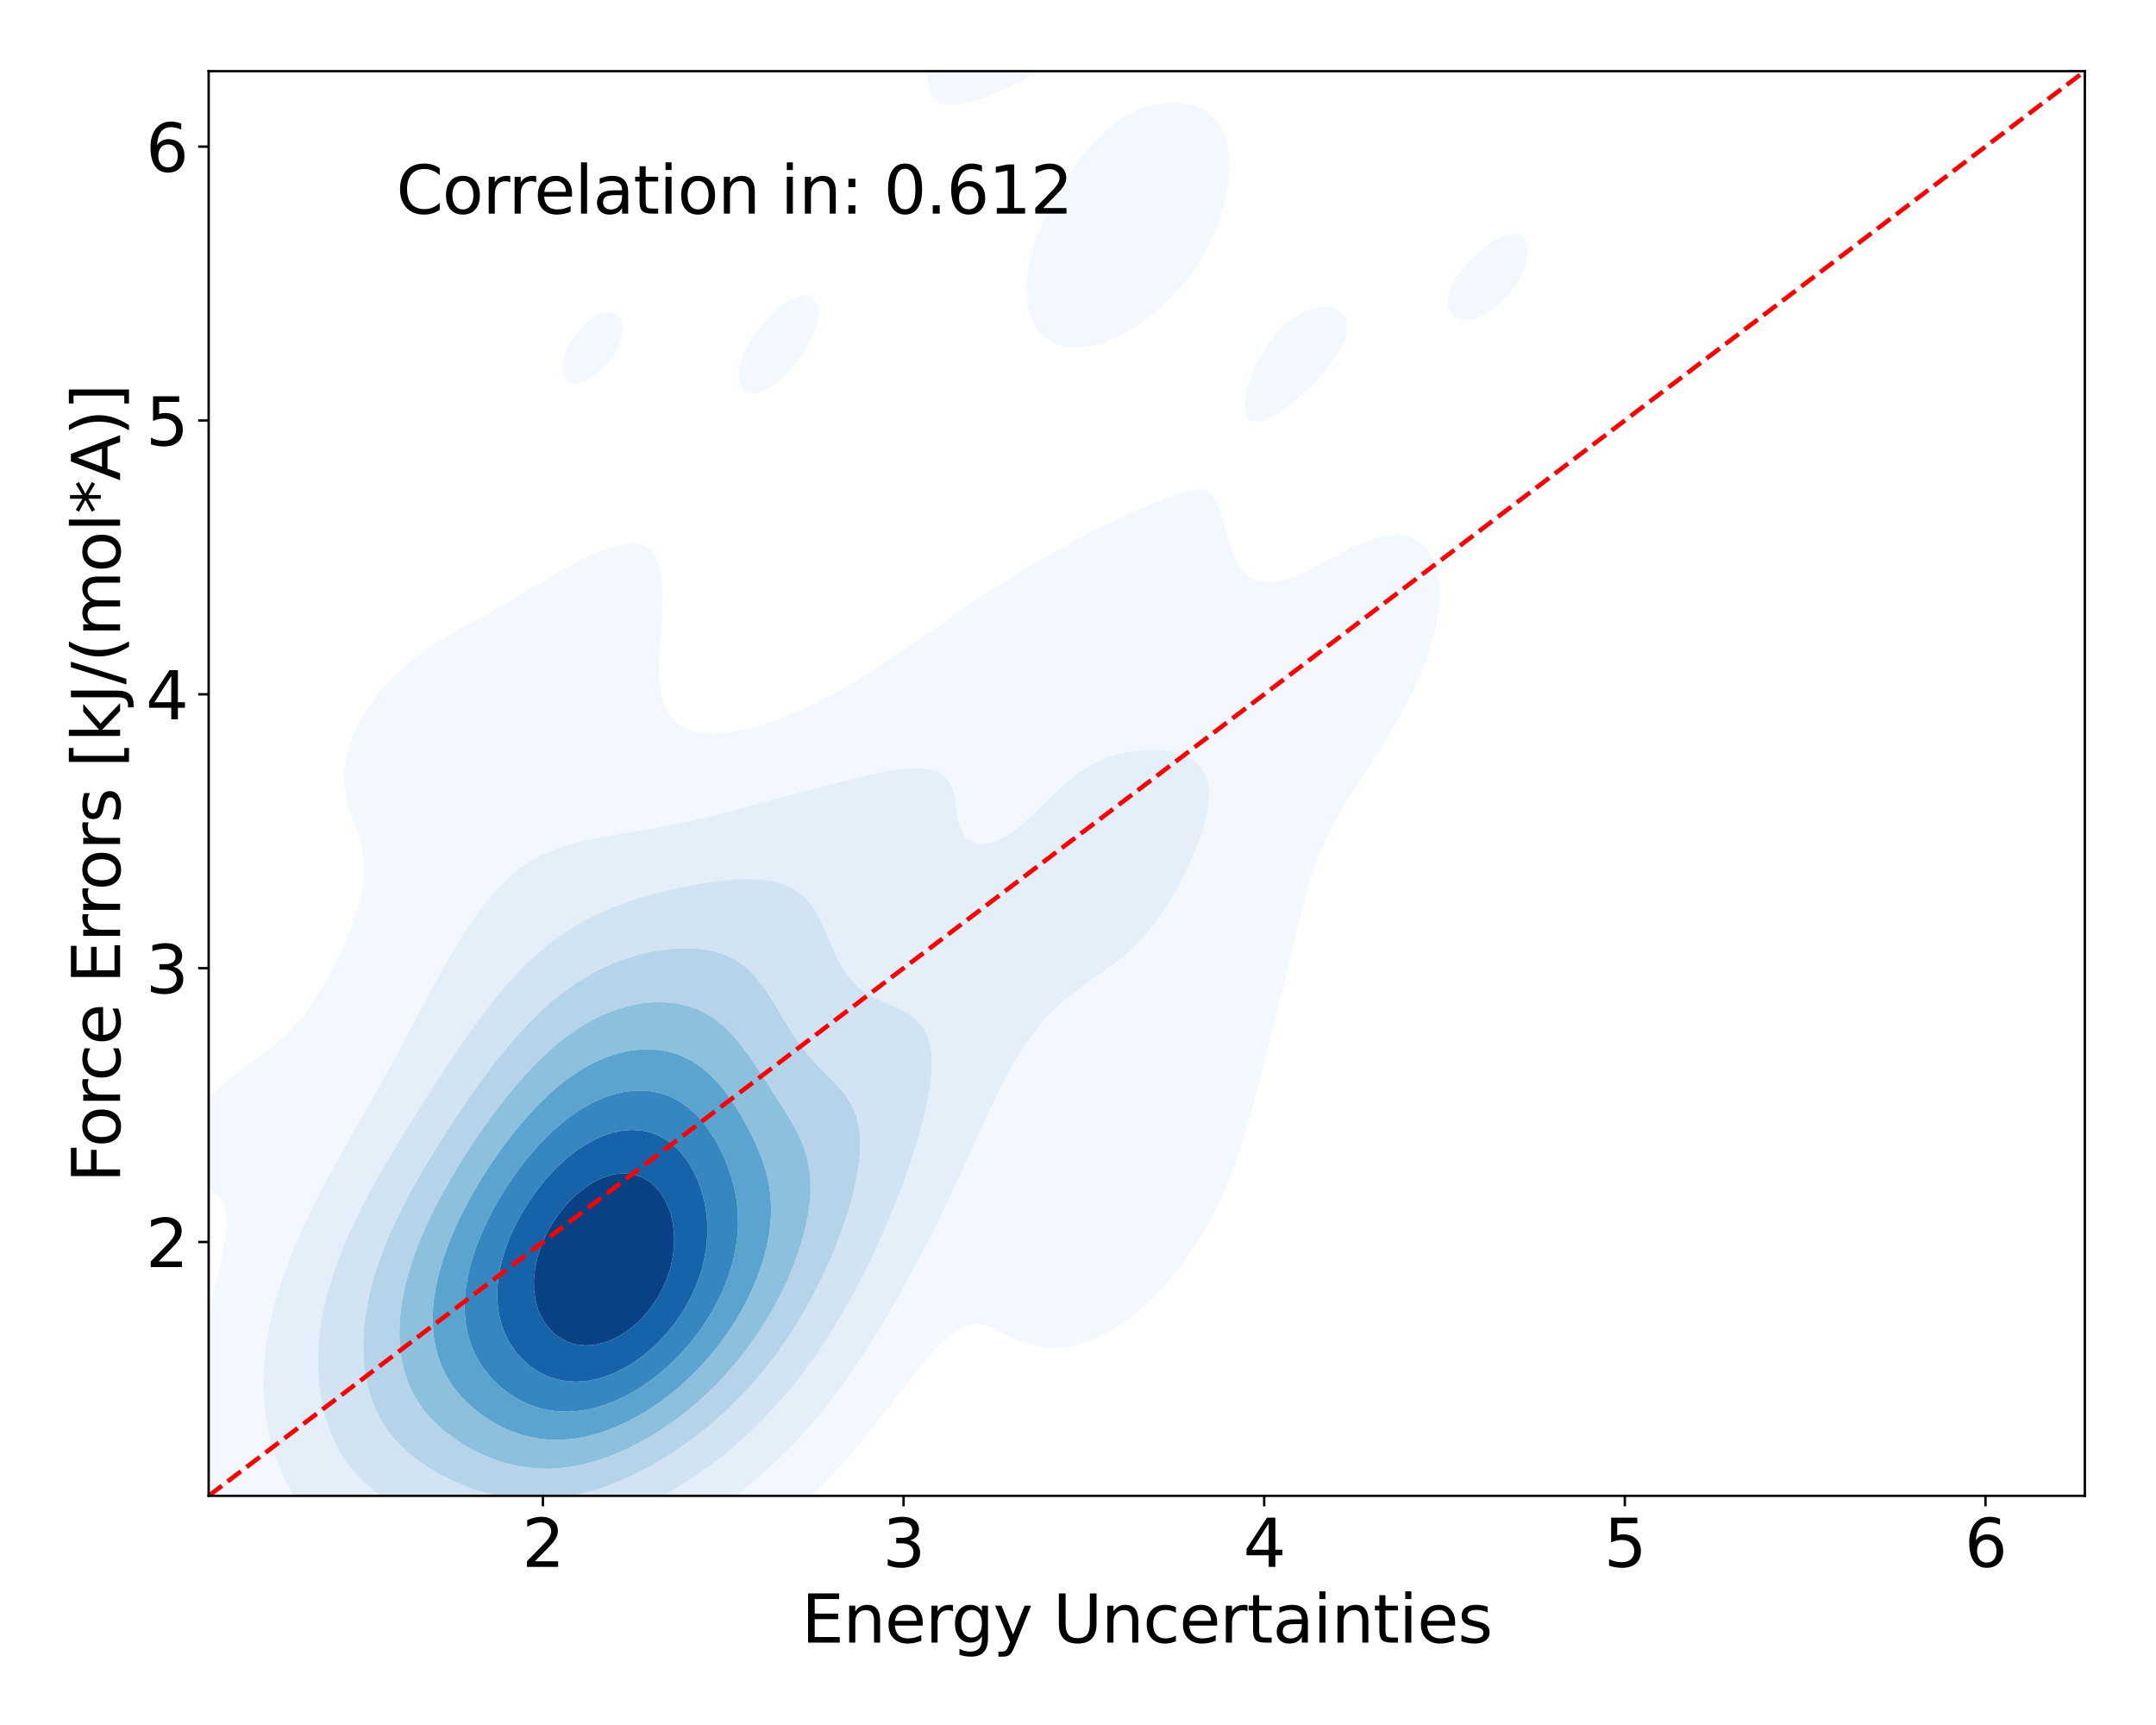 <?xml version="1.0" encoding="utf-8" standalone="no"?>
<!DOCTYPE svg PUBLIC "-//W3C//DTD SVG 1.1//EN"
  "http://www.w3.org/Graphics/SVG/1.1/DTD/svg11.dtd">
<svg xmlns:xlink="http://www.w3.org/1999/xlink" width="720pt" height="576pt" viewBox="0 0 720 576" xmlns="http://www.w3.org/2000/svg" version="1.1">
 <defs>
  <style type="text/css">*{stroke-linejoin: round; stroke-linecap: butt}</style>
 </defs>
 <g id="figure_1">
  <g id="patch_1">
   <path d="M 0 576 
L 720 576 
L 720 0 
L 0 0 
z
" style="fill: #ffffff"/>
  </g>
  <g id="axes_1">
   <g id="patch_2">
    <path d="M 69.68 499.48 
L 696.24 499.48 
L 696.24 23.76 
L 69.68 23.76 
z
" style="fill: #ffffff"/>
   </g>
   <g id="QuadContourSet_1">
    <path d="M 136.21 549.817 
L 139.331 550.392 
L 142.453 550.875 
L 145.574 551.266 
L 148.696 551.566 
L 151.817 551.775 
L 154.939 551.894 
L 158.06 551.924 
L 161.182 551.864 
L 164.304 551.714 
L 167.425 551.472 
L 170.547 551.136 
L 173.668 550.702 
L 176.79 550.164 
L 179.911 549.514 
L 180.165 549.454 
L 183.033 548.898 
L 186.154 548.194 
L 189.276 547.381 
L 192.398 546.444 
L 194.168 545.851 
L 195.519 545.474 
L 198.641 544.514 
L 201.762 543.419 
L 204.694 542.247 
L 204.884 542.183 
L 208.005 541.066 
L 211.127 539.787 
L 213.607 538.644 
L 214.248 538.39 
L 217.37 537.07 
L 220.491 535.548 
L 221.459 535.04 
L 223.613 534.055 
L 226.735 532.449 
L 228.507 531.437 
L 229.856 530.756 
L 232.978 529.026 
L 234.897 527.834 
L 236.099 527.164 
L 239.221 525.26 
L 240.744 524.23 
L 242.342 523.249 
L 245.464 521.103 
L 246.112 520.627 
L 248.585 518.954 
L 251.097 517.024 
L 251.707 516.587 
L 254.829 514.189 
L 255.753 513.42 
L 257.95 511.691 
L 260.106 509.817 
L 261.072 509.014 
L 264.155 506.213 
L 264.193 506.18 
L 267.315 503.339 
L 268.062 502.61 
L 270.436 500.34 
L 271.751 499.007 
L 273.558 497.19 
L 275.252 495.403 
L 276.679 493.896 
L 278.596 491.8 
L 279.801 490.468 
L 281.808 488.197 
L 282.922 486.91 
L 284.908 484.593 
L 286.044 483.228 
L 287.912 480.99 
L 289.166 479.431 
L 290.836 477.387 
L 292.287 475.53 
L 293.695 473.783 
L 295.409 471.545 
L 296.504 470.18 
L 298.53 467.507 
L 299.282 466.576 
L 301.652 463.458 
L 302.052 462.973 
L 304.773 459.461 
L 304.852 459.37 
L 307.782 455.766 
L 307.895 455.617 
L 310.876 452.163 
L 311.016 451.987 
L 314.138 448.684 
L 314.286 448.56 
L 317.26 445.889 
L 318.652 444.956 
L 320.381 443.722 
L 323.503 442.394 
L 326.624 442.067 
L 329.746 442.733 
L 332.867 444.094 
L 334.484 444.956 
L 335.989 445.731 
L 339.11 447.281 
L 342.232 448.537 
L 342.305 448.56 
L 345.353 449.45 
L 348.475 449.984 
L 351.597 450.155 
L 354.718 449.983 
L 357.84 449.486 
L 360.961 448.671 
L 361.27 448.56 
L 364.083 447.606 
L 367.204 446.251 
L 369.628 444.956 
L 370.326 444.6 
L 373.447 442.722 
L 375.396 441.353 
L 376.569 440.549 
L 379.691 438.106 
L 380.102 437.749 
L 382.812 435.411 
L 384.136 434.146 
L 385.934 432.41 
L 387.711 430.543 
L 389.055 429.097 
L 390.929 426.939 
L 392.177 425.448 
L 393.855 423.336 
L 395.298 421.424 
L 396.531 419.733 
L 398.42 416.968 
L 398.982 416.129 
L 401.238 412.526 
L 401.541 412.008 
L 403.345 408.922 
L 404.663 406.439 
L 405.265 405.319 
L 407.049 401.716 
L 407.784 400.087 
L 408.702 398.112 
L 410.219 394.509 
L 410.906 392.717 
L 411.631 390.906 
L 412.947 387.302 
L 414.028 384.006 
L 414.134 383.699 
L 415.309 380.096 
L 416.374 376.492 
L 417.149 373.664 
L 417.376 372.889 
L 418.388 369.285 
L 419.336 365.682 
L 420.238 362.079 
L 420.271 361.946 
L 421.199 358.475 
L 422.129 354.872 
L 423.032 351.269 
L 423.392 349.822 
L 423.972 347.665 
L 424.922 344.062 
L 425.843 340.458 
L 426.514 337.769 
L 426.76 336.855 
L 427.712 333.252 
L 428.621 329.648 
L 429.49 326.045 
L 429.635 325.425 
L 430.39 322.442 
L 431.257 318.838 
L 432.088 315.235 
L 432.757 312.249 
L 432.907 311.631 
L 433.769 308.028 
L 434.631 304.425 
L 435.516 300.821 
L 435.878 299.431 
L 436.496 297.218 
L 437.573 293.615 
L 438.739 290.011 
L 439 289.284 
L 440.088 286.408 
L 441.566 282.805 
L 442.122 281.567 
L 443.231 279.201 
L 445.03 275.598 
L 445.243 275.203 
L 447.027 271.994 
L 448.365 269.682 
L 449.131 268.391 
L 451.336 264.788 
L 451.486 264.55 
L 453.65 261.184 
L 454.608 259.703 
L 455.994 257.581 
L 457.729 254.899 
L 458.331 253.978 
L 460.642 250.374 
L 460.851 250.043 
L 462.926 246.771 
L 463.972 245.044 
L 465.121 243.167 
L 467.094 239.742 
L 467.198 239.564 
L 469.203 235.961 
L 470.215 233.985 
L 471.07 232.357 
L 472.798 228.754 
L 473.337 227.519 
L 474.405 225.151 
L 475.846 221.547 
L 476.459 219.804 
L 477.143 217.944 
L 478.272 214.34 
L 479.209 210.737 
L 479.58 208.911 
L 479.963 207.134 
L 480.499 203.53 
L 480.782 199.927 
L 480.771 196.324 
L 480.402 192.72 
L 479.58 189.117 
L 479.58 189.117 
L 477.999 185.514 
L 476.459 183.221 
L 475.151 181.91 
L 473.337 180.484 
L 470.215 179.131 
L 467.094 178.637 
L 463.972 178.748 
L 460.851 179.308 
L 457.729 180.224 
L 454.608 181.444 
L 453.627 181.91 
L 451.486 182.845 
L 448.365 184.399 
L 446.331 185.514 
L 445.243 186.071 
L 442.122 187.738 
L 439.614 189.117 
L 439 189.436 
L 435.878 190.969 
L 432.757 192.411 
L 431.932 192.72 
L 429.635 193.533 
L 426.514 194.292 
L 423.392 194.559 
L 420.271 194.11 
L 417.257 192.72 
L 417.149 192.651 
L 414.028 189.264 
L 413.929 189.117 
L 412.094 185.514 
L 410.906 182.42 
L 410.72 181.91 
L 409.636 178.307 
L 408.64 174.703 
L 407.784 171.552 
L 407.621 171.1 
L 406.194 167.497 
L 404.663 164.941 
L 402.75 163.893 
L 401.541 163.43 
L 398.42 163.563 
L 397.252 163.893 
L 395.298 164.303 
L 392.177 165.301 
L 389.055 166.47 
L 386.637 167.497 
L 385.934 167.746 
L 382.812 169.028 
L 379.691 170.403 
L 378.245 171.1 
L 376.569 171.807 
L 373.447 173.232 
L 370.455 174.703 
L 370.326 174.76 
L 367.204 176.237 
L 364.083 177.83 
L 363.208 178.307 
L 360.961 179.421 
L 357.84 181.083 
L 356.384 181.91 
L 354.718 182.783 
L 351.597 184.523 
L 349.932 185.514 
L 348.475 186.319 
L 345.353 188.145 
L 343.788 189.117 
L 342.232 190.021 
L 339.11 191.936 
L 337.896 192.72 
L 335.989 193.876 
L 332.867 195.884 
L 332.21 196.324 
L 329.746 197.873 
L 326.698 199.927 
L 326.624 199.974 
L 323.503 202.002 
L 321.298 203.53 
L 320.381 204.131 
L 317.26 206.248 
L 316.01 207.134 
L 314.138 208.386 
L 311.016 210.586 
L 310.807 210.737 
L 307.895 212.703 
L 305.597 214.34 
L 304.773 214.893 
L 301.652 217.029 
L 300.355 217.944 
L 298.53 219.148 
L 295.409 221.281 
L 295.02 221.547 
L 292.287 223.284 
L 289.461 225.151 
L 289.166 225.331 
L 286.044 227.206 
L 283.543 228.754 
L 282.922 229.105 
L 279.801 230.837 
L 277.122 232.357 
L 276.679 232.585 
L 273.558 234.133 
L 270.436 235.711 
L 269.923 235.961 
L 267.315 237.09 
L 264.193 238.43 
L 261.521 239.564 
L 261.072 239.732 
L 257.95 240.816 
L 254.829 241.856 
L 251.707 242.835 
L 250.482 243.167 
L 248.585 243.616 
L 245.464 244.217 
L 242.342 244.66 
L 239.221 244.892 
L 236.099 244.849 
L 232.978 244.451 
L 229.856 243.6 
L 228.848 243.167 
L 226.735 241.868 
L 224.175 239.564 
L 223.613 238.786 
L 222.018 235.961 
L 220.83 232.357 
L 220.491 230.403 
L 220.243 228.754 
L 220.031 225.151 
L 220.05 221.547 
L 220.216 217.944 
L 220.469 214.34 
L 220.491 214.047 
L 220.76 210.737 
L 221.033 207.134 
L 221.242 203.53 
L 221.344 199.927 
L 221.284 196.324 
L 220.984 192.72 
L 220.491 189.931 
L 220.294 189.117 
L 218.749 185.514 
L 217.37 183.651 
L 214.475 181.91 
L 214.248 181.81 
L 211.127 181.396 
L 208.005 181.702 
L 207.21 181.91 
L 204.884 182.444 
L 201.762 183.477 
L 198.641 184.756 
L 197.085 185.514 
L 195.519 186.209 
L 192.398 187.779 
L 190.009 189.117 
L 189.276 189.499 
L 186.154 191.248 
L 183.716 192.72 
L 183.033 193.11 
L 179.911 194.953 
L 177.689 196.324 
L 176.79 196.856 
L 173.668 198.711 
L 171.651 199.927 
L 170.547 200.574 
L 167.425 202.373 
L 165.409 203.53 
L 164.304 204.153 
L 161.182 205.87 
L 158.886 207.134 
L 158.06 207.584 
L 154.939 209.269 
L 152.295 210.737 
L 151.817 211.003 
L 148.696 212.784 
L 146.136 214.34 
L 145.574 214.686 
L 142.453 216.735 
L 140.758 217.944 
L 139.331 218.987 
L 136.21 221.466 
L 136.116 221.547 
L 133.088 224.263 
L 132.173 225.151 
L 129.967 227.414 
L 128.748 228.754 
L 126.845 231.005 
L 125.768 232.357 
L 123.723 235.169 
L 123.174 235.961 
L 120.944 239.564 
L 120.602 240.204 
L 119.066 243.167 
L 117.486 246.771 
L 117.48 246.788 
L 116.282 250.374 
L 115.412 253.978 
L 114.916 257.581 
L 114.842 261.184 
L 115.227 264.788 
L 116.067 268.391 
L 117.284 271.994 
L 117.48 272.495 
L 118.655 275.598 
L 119.924 279.201 
L 120.602 281.643 
L 120.869 282.805 
L 121.371 286.408 
L 121.503 290.011 
L 121.304 293.615 
L 120.83 297.218 
L 120.602 298.335 
L 120.062 300.821 
L 119.069 304.425 
L 117.939 308.028 
L 117.48 309.322 
L 116.593 311.631 
L 115.112 315.235 
L 114.359 316.978 
L 113.475 318.838 
L 111.713 322.442 
L 111.237 323.395 
L 109.756 326.045 
L 108.116 328.994 
L 107.702 329.648 
L 105.426 333.252 
L 104.994 333.95 
L 102.904 336.855 
L 101.873 338.332 
L 100.119 340.458 
L 98.751 342.175 
L 96.955 344.062 
L 95.629 345.513 
L 93.266 347.665 
L 92.508 348.391 
L 89.386 350.903 
L 88.877 351.269 
L 86.265 353.229 
L 83.857 354.872 
L 83.143 355.387 
L 80.022 357.615 
L 78.855 358.475 
L 76.9 360.002 
L 74.361 362.079 
L 73.779 362.592 
L 70.657 365.553 
L 70.533 365.682 
L 67.536 369.065 
L 67.355 369.285 
L 64.714 372.889 
L 64.414 373.367 
L 62.596 376.492 
L 61.292 379.172 
L 60.872 380.096 
L 59.752 383.699 
L 59.213 387.302 
L 59.62 390.906 
L 61.292 393.96 
L 61.869 394.509 
L 64.414 395.951 
L 67.536 396.936 
L 70.657 397.859 
L 71.148 398.112 
L 73.779 399.896 
L 74.768 401.716 
L 75.574 405.319 
L 75.602 408.922 
L 75.251 412.526 
L 74.713 416.129 
L 74.087 419.733 
L 73.779 421.272 
L 73.307 423.336 
L 72.443 426.939 
L 71.625 430.543 
L 70.857 434.146 
L 70.657 435.084 
L 70 437.749 
L 69.18 441.353 
L 68.446 444.956 
L 67.795 448.56 
L 67.536 450.16 
L 67.152 452.163 
L 66.555 455.766 
L 66.065 459.37 
L 65.681 462.973 
L 65.403 466.576 
L 65.237 470.18 
L 65.186 473.783 
L 65.261 477.387 
L 65.472 480.99 
L 65.831 484.593 
L 66.356 488.197 
L 67.065 491.8 
L 67.536 493.707 
L 67.921 495.403 
L 68.92 499.007 
L 70.157 502.61 
L 70.657 503.872 
L 71.544 506.213 
L 73.159 509.817 
L 73.779 511.037 
L 74.97 513.42 
L 76.9 516.716 
L 77.082 517.024 
L 79.442 520.627 
L 80.022 521.42 
L 82.181 524.23 
L 83.143 525.366 
L 85.412 527.834 
L 86.265 528.696 
L 89.307 531.437 
L 89.386 531.505 
L 92.508 533.971 
L 94.098 535.04 
L 95.629 536.067 
L 98.751 537.881 
L 100.27 538.644 
L 101.873 539.48 
L 104.994 540.91 
L 108.116 542.118 
L 108.479 542.247 
L 111.237 543.312 
L 114.359 544.372 
L 117.48 545.304 
L 119.499 545.851 
L 120.602 546.187 
L 123.723 547.073 
L 126.845 547.866 
L 129.967 548.575 
L 133.088 549.203 
L 134.479 549.454 
z
M 146.87 527.834 
L 145.574 527.567 
L 142.453 526.836 
L 139.331 525.999 
L 136.21 525.053 
L 133.76 524.23 
L 133.088 524.019 
L 129.967 522.964 
L 126.845 521.778 
L 124.143 520.627 
L 123.723 520.455 
L 120.602 519.067 
L 117.48 517.455 
L 116.722 517.024 
L 114.359 515.672 
L 111.237 513.579 
L 111.021 513.42 
L 108.116 511.181 
L 106.574 509.817 
L 104.994 508.309 
L 103.029 506.213 
L 101.873 504.842 
L 100.137 502.61 
L 98.751 500.571 
L 97.74 499.007 
L 95.746 495.403 
L 95.629 495.163 
L 94.014 491.8 
L 92.601 488.197 
L 92.508 487.922 
L 91.355 484.593 
L 90.347 480.99 
L 89.553 477.387 
L 89.386 476.424 
L 88.902 473.783 
L 88.423 470.18 
L 88.12 466.576 
L 87.983 462.973 
L 88.004 459.37 
L 88.178 455.766 
L 88.502 452.163 
L 88.975 448.56 
L 89.386 446.184 
L 89.576 444.956 
L 90.267 441.353 
L 91.098 437.749 
L 92.082 434.146 
L 92.508 432.775 
L 93.141 430.543 
L 94.299 426.939 
L 95.628 423.336 
L 95.629 423.333 
L 96.95 419.733 
L 98.451 416.129 
L 98.751 415.455 
L 99.97 412.526 
L 101.644 408.922 
L 101.873 408.455 
L 103.315 405.319 
L 104.994 402.025 
L 105.144 401.716 
L 106.945 398.112 
L 108.116 395.95 
L 108.859 394.509 
L 110.824 390.906 
L 111.237 390.171 
L 112.78 387.302 
L 114.359 384.549 
L 114.827 383.699 
L 116.858 380.096 
L 117.48 379.019 
L 118.885 376.492 
L 120.602 373.545 
L 120.971 372.889 
L 123 369.285 
L 123.723 368.022 
L 125.018 365.682 
L 126.845 362.492 
L 127.075 362.079 
L 129.038 358.475 
L 129.967 356.803 
L 131.008 354.872 
L 133.003 351.269 
L 133.088 351.11 
L 134.888 347.665 
L 136.21 345.221 
L 136.824 344.062 
L 138.735 340.458 
L 139.331 339.333 
L 140.626 336.855 
L 142.453 333.49 
L 142.581 333.252 
L 144.487 329.648 
L 145.574 327.659 
L 146.461 326.045 
L 148.498 322.442 
L 148.696 322.088 
L 150.55 318.838 
L 151.817 316.698 
L 152.712 315.235 
L 154.939 311.706 
L 154.988 311.631 
L 157.359 308.028 
L 158.06 306.986 
L 159.907 304.425 
L 161.182 302.688 
L 162.68 300.821 
L 164.304 298.819 
L 165.756 297.218 
L 167.425 295.382 
L 169.274 293.615 
L 170.547 292.39 
L 173.492 290.011 
L 173.668 289.866 
L 176.79 287.65 
L 179.002 286.408 
L 179.911 285.881 
L 183.033 284.367 
L 186.154 283.197 
L 187.405 282.805 
L 189.276 282.187 
L 192.398 281.322 
L 195.519 280.605 
L 198.641 279.991 
L 201.762 279.444 
L 203.197 279.201 
L 204.884 278.894 
L 208.005 278.332 
L 211.127 277.786 
L 214.248 277.243 
L 217.37 276.694 
L 220.491 276.134 
L 223.388 275.598 
L 223.613 275.552 
L 226.735 274.876 
L 229.856 274.185 
L 232.978 273.48 
L 236.099 272.762 
L 239.221 272.032 
L 239.377 271.994 
L 242.342 271.213 
L 245.464 270.393 
L 248.585 269.578 
L 251.707 268.767 
L 253.163 268.391 
L 254.829 267.923 
L 257.95 267.064 
L 261.072 266.222 
L 264.193 265.395 
L 266.526 264.788 
L 267.315 264.565 
L 270.436 263.721 
L 273.558 262.897 
L 276.679 262.088 
L 279.801 261.289 
L 280.241 261.184 
L 282.922 260.499 
L 286.044 259.738 
L 289.166 259.01 
L 292.287 258.32 
L 295.409 257.68 
L 296.013 257.581 
L 298.53 257.15 
L 301.652 256.749 
L 304.773 256.519 
L 307.895 256.541 
L 311.016 256.949 
L 313.102 257.581 
L 314.138 258.119 
L 317.237 261.184 
L 317.26 261.234 
L 318.575 264.788 
L 319.199 268.391 
L 319.678 271.994 
L 320.368 275.598 
L 320.381 275.637 
L 322.166 279.201 
L 323.503 280.58 
L 326.624 281.864 
L 329.746 281.724 
L 332.867 280.737 
L 335.989 279.235 
L 336.041 279.201 
L 339.11 277.018 
L 340.924 275.598 
L 342.232 274.486 
L 345.025 271.994 
L 345.353 271.679 
L 348.475 268.636 
L 348.728 268.391 
L 351.597 265.508 
L 352.364 264.788 
L 354.718 262.515 
L 356.269 261.184 
L 357.84 259.814 
L 360.913 257.581 
L 360.961 257.545 
L 364.083 255.516 
L 367.204 254.001 
L 367.26 253.978 
L 370.326 252.702 
L 373.447 251.754 
L 376.569 251.075 
L 379.691 250.62 
L 382.812 250.374 
L 382.812 250.374 
L 385.934 250.348 
L 386.297 250.374 
L 389.055 250.577 
L 392.177 251.126 
L 395.298 252.109 
L 398.42 253.71 
L 398.794 253.978 
L 401.541 256.863 
L 402.024 257.581 
L 403.361 261.184 
L 403.763 264.788 
L 403.566 268.391 
L 402.967 271.994 
L 402.077 275.598 
L 401.541 277.29 
L 400.948 279.201 
L 399.634 282.805 
L 398.42 285.772 
L 398.158 286.408 
L 396.53 290.011 
L 395.298 292.538 
L 394.756 293.615 
L 392.83 297.218 
L 392.177 298.387 
L 390.731 300.821 
L 389.055 303.499 
L 388.43 304.425 
L 385.934 307.955 
L 385.877 308.028 
L 382.991 311.631 
L 382.812 311.848 
L 379.691 315.206 
L 379.66 315.235 
L 376.569 318.156 
L 375.763 318.838 
L 373.447 320.758 
L 371.202 322.442 
L 370.326 323.089 
L 367.204 325.295 
L 366.135 326.045 
L 364.083 327.47 
L 360.976 329.648 
L 360.961 329.658 
L 357.84 332.029 
L 356.365 333.252 
L 354.718 334.611 
L 352.299 336.855 
L 351.597 337.505 
L 348.809 340.458 
L 348.475 340.81 
L 345.811 344.062 
L 345.353 344.617 
L 343.187 347.665 
L 342.232 348.992 
L 340.818 351.269 
L 339.11 353.967 
L 338.614 354.872 
L 336.607 358.475 
L 335.989 359.559 
L 334.737 362.079 
L 332.867 365.681 
L 332.867 365.682 
L 331.203 369.285 
L 329.746 372.249 
L 329.468 372.889 
L 327.859 376.492 
L 326.624 379.068 
L 326.187 380.096 
L 324.587 383.699 
L 323.503 385.962 
L 322.93 387.302 
L 321.301 390.906 
L 320.381 392.79 
L 319.63 394.509 
L 317.939 398.112 
L 317.26 399.464 
L 316.241 401.716 
L 314.462 405.319 
L 314.138 405.94 
L 312.733 408.922 
L 311.016 412.219 
L 310.871 412.526 
L 309.085 416.129 
L 307.895 418.326 
L 307.196 419.733 
L 305.277 423.336 
L 304.773 424.229 
L 303.362 426.939 
L 301.652 429.946 
L 301.336 430.543 
L 299.334 434.146 
L 298.53 435.497 
L 297.272 437.749 
L 295.409 440.829 
L 295.108 441.353 
L 292.944 444.956 
L 292.287 445.986 
L 290.717 448.56 
L 289.166 450.928 
L 288.384 452.163 
L 286.044 455.624 
L 285.95 455.766 
L 283.489 459.37 
L 282.922 460.156 
L 280.92 462.973 
L 279.801 464.466 
L 278.226 466.576 
L 276.679 468.555 
L 275.403 470.18 
L 273.558 472.438 
L 272.442 473.783 
L 270.436 476.126 
L 269.33 477.387 
L 267.315 479.63 
L 266.05 480.99 
L 264.193 482.958 
L 262.579 484.593 
L 261.072 486.112 
L 258.887 488.197 
L 257.95 489.093 
L 254.935 491.8 
L 254.829 491.897 
L 251.707 494.635 
L 250.763 495.403 
L 248.585 497.223 
L 246.254 499.007 
L 245.464 499.633 
L 242.342 501.956 
L 241.396 502.61 
L 239.221 504.19 
L 236.107 506.213 
L 236.099 506.219 
L 232.978 508.29 
L 230.374 509.817 
L 229.856 510.143 
L 226.735 512.004 
L 224.053 513.42 
L 223.613 513.673 
L 220.491 515.37 
L 217.37 516.863 
L 217.013 517.024 
L 214.248 518.399 
L 211.127 519.78 
L 209.004 520.627 
L 208.005 521.072 
L 204.884 522.356 
L 201.762 523.486 
L 199.456 524.23 
L 198.641 524.529 
L 195.519 525.568 
L 192.398 526.47 
L 189.276 527.248 
L 186.535 527.834 
L 186.154 527.928 
L 183.033 528.589 
L 179.911 529.126 
L 176.79 529.545 
L 173.668 529.85 
L 170.547 530.043 
L 167.425 530.125 
L 164.304 530.095 
L 161.182 529.954 
L 158.06 529.7 
L 154.939 529.331 
L 151.817 528.847 
L 148.696 528.246 
z
M 417.149 140.408 
L 420.271 141.022 
L 423.392 139.941 
L 425.671 138.67 
L 426.514 138.225 
L 429.635 136.044 
L 430.863 135.066 
L 432.757 133.539 
L 435.135 131.463 
L 435.878 130.777 
L 438.868 127.86 
L 439 127.717 
L 442.12 124.256 
L 442.122 124.254 
L 444.924 120.653 
L 445.243 120.141 
L 447.257 117.049 
L 448.365 114.693 
L 449.004 113.446 
L 449.862 109.843 
L 449.362 106.239 
L 448.365 104.844 
L 445.359 102.636 
L 445.243 102.593 
L 442.122 102.255 
L 439.447 102.636 
L 439 102.707 
L 435.878 103.941 
L 432.757 105.645 
L 431.923 106.239 
L 429.635 108.03 
L 427.669 109.843 
L 426.514 111.034 
L 424.47 113.446 
L 423.392 114.889 
L 421.946 117.049 
L 420.271 119.912 
L 419.873 120.653 
L 418.294 124.256 
L 417.149 127.362 
L 416.978 127.86 
L 416.167 131.463 
L 415.777 135.066 
L 416.172 138.67 
z
M 251.707 131.554 
L 252.005 131.463 
L 254.829 130.583 
L 257.95 128.816 
L 259.183 127.86 
L 261.072 126.327 
L 263.19 124.256 
L 264.193 123.202 
L 266.271 120.653 
L 267.315 119.241 
L 268.742 117.049 
L 270.436 114.115 
L 270.785 113.446 
L 272.199 109.843 
L 273.197 106.239 
L 273.364 102.636 
L 271.077 99.033 
L 270.436 98.692 
L 267.315 98.806 
L 266.766 99.033 
L 264.193 100.149 
L 261.072 102.088 
L 260.378 102.636 
L 257.95 104.725 
L 256.394 106.239 
L 254.829 107.954 
L 253.257 109.843 
L 251.707 112.021 
L 250.755 113.446 
L 248.811 117.049 
L 248.585 117.642 
L 247.501 120.653 
L 246.804 124.256 
L 247.002 127.86 
L 248.585 130.676 
L 251.078 131.463 
z
M 192.398 128.215 
L 193.649 127.86 
L 195.519 127.263 
L 198.641 125.327 
L 199.931 124.256 
L 201.762 122.487 
L 203.355 120.653 
L 204.884 118.474 
L 205.767 117.049 
L 207.327 113.446 
L 208.005 110.248 
L 208.083 109.843 
L 208.005 109.183 
L 207.339 106.239 
L 204.884 104.22 
L 201.762 104.247 
L 198.641 105.555 
L 197.689 106.239 
L 195.519 108.005 
L 193.749 109.843 
L 192.398 111.48 
L 191.053 113.446 
L 189.276 116.595 
L 189.054 117.049 
L 188.002 120.653 
L 187.818 124.256 
L 189.276 127.42 
L 190.376 127.86 
z
M 351.597 114.469 
L 354.718 115.581 
L 357.84 116.041 
L 360.961 116.002 
L 364.083 115.56 
L 367.204 114.771 
L 370.326 113.66 
L 370.801 113.446 
L 373.447 112.289 
L 376.569 110.641 
L 377.872 109.843 
L 379.691 108.734 
L 382.812 106.55 
L 383.217 106.239 
L 385.934 104.113 
L 387.632 102.636 
L 389.055 101.347 
L 391.4 99.033 
L 392.177 98.218 
L 394.663 95.429 
L 395.298 94.656 
L 397.513 91.826 
L 398.42 90.539 
L 400.002 88.223 
L 401.541 85.662 
L 402.159 84.619 
L 404.046 81.016 
L 404.663 79.664 
L 405.697 77.412 
L 407.097 73.809 
L 407.784 71.698 
L 408.283 70.206 
L 409.257 66.602 
L 409.986 62.999 
L 410.468 59.396 
L 410.674 55.792 
L 410.547 52.189 
L 409.999 48.585 
L 408.898 44.982 
L 407.784 42.696 
L 406.974 41.379 
L 404.663 38.702 
L 403.522 37.775 
L 401.541 36.451 
L 398.42 35.116 
L 395.298 34.401 
L 392.332 34.172 
L 392.177 34.16 
L 391.933 34.172 
L 389.055 34.306 
L 385.934 34.793 
L 382.812 35.617 
L 379.691 36.821 
L 377.853 37.775 
L 376.569 38.407 
L 373.447 40.347 
L 372.12 41.379 
L 370.326 42.723 
L 367.858 44.982 
L 367.204 45.571 
L 364.342 48.585 
L 364.083 48.86 
L 361.292 52.189 
L 360.961 52.593 
L 358.57 55.792 
L 357.84 56.811 
L 356.107 59.396 
L 354.718 61.597 
L 353.871 62.999 
L 351.846 66.602 
L 351.597 67.078 
L 349.981 70.206 
L 348.475 73.499 
L 348.332 73.809 
L 346.841 77.412 
L 345.575 81.016 
L 345.353 81.774 
L 344.493 84.619 
L 343.651 88.223 
L 343.066 91.826 
L 342.768 95.429 
L 342.812 99.033 
L 343.287 102.636 
L 344.329 106.239 
L 345.353 108.389 
L 346.24 109.843 
L 348.475 112.367 
L 349.899 113.446 
z
M 488.945 106.879 
L 492.066 106.601 
L 493.04 106.239 
L 495.188 105.369 
L 498.309 103.464 
L 499.338 102.636 
L 501.431 100.791 
L 503.107 99.033 
L 504.553 97.323 
L 505.938 95.429 
L 507.674 92.668 
L 508.144 91.826 
L 509.619 88.223 
L 510.527 84.619 
L 510.237 81.016 
L 507.674 78.228 
L 504.553 78.024 
L 501.431 79.059 
L 498.309 80.679 
L 497.816 81.016 
L 495.188 83.035 
L 493.307 84.619 
L 492.066 85.845 
L 489.767 88.223 
L 488.945 89.276 
L 486.953 91.826 
L 485.823 93.779 
L 484.819 95.429 
L 483.564 99.033 
L 483.568 102.636 
L 485.823 105.903 
L 486.446 106.239 
z
M 314.138 34.442 
L 317.26 35.077 
L 320.381 34.899 
L 323.503 34.259 
L 323.776 34.172 
L 326.624 33.284 
L 329.746 32.134 
L 332.867 30.856 
L 333.507 30.569 
L 335.989 29.461 
L 339.11 28.009 
L 341.257 26.965 
L 342.232 26.489 
L 345.353 24.933 
L 348.364 23.362 
L 348.475 23.303 
L 351.597 21.635 
L 354.718 19.84 
L 354.854 19.758 
L 357.84 17.962 
L 360.534 16.155 
L 360.961 15.866 
L 364.083 13.593 
L 365.35 12.552 
L 367.204 11.019 
L 369.429 8.948 
L 370.326 8.099 
L 372.942 5.345 
L 373.447 4.797 
L 376.016 1.742 
L 376.569 1.056 
L 378.739 -1.862 
L 379.691 -3.216 
L 381.169 -5.465 
L 382.812 -8.151 
L 383.344 -9.068 
L 385.249 -12.672 
L 385.934 -14.14 
L 386.897 -16.275 
L 388.267 -19.879 
L 389.055 -22.519 
L 389.338 -23.482 
L 389.992 -27.085 
L 390.161 -30.689 
L 389.615 -34.292 
L 389.055 -35.632 
L 387.518 -37.895 
L 385.934 -39.15 
L 382.812 -40.261 
L 379.691 -40.435 
L 376.569 -40.04 
L 373.447 -39.271 
L 370.326 -38.239 
L 369.488 -37.895 
L 367.204 -36.952 
L 364.083 -35.515 
L 361.634 -34.292 
L 360.961 -33.951 
L 357.84 -32.248 
L 355.096 -30.689 
L 354.718 -30.469 
L 351.597 -28.565 
L 349.253 -27.085 
L 348.475 -26.582 
L 345.353 -24.48 
L 343.933 -23.482 
L 342.232 -22.253 
L 339.11 -19.911 
L 339.069 -19.879 
L 335.989 -17.359 
L 334.722 -16.275 
L 332.867 -14.619 
L 330.783 -12.672 
L 329.746 -11.649 
L 327.238 -9.068 
L 326.624 -8.394 
L 324.064 -5.465 
L 323.503 -4.77 
L 321.233 -1.862 
L 320.381 -0.666 
L 318.714 1.742 
L 317.26 4.072 
L 316.482 5.345 
L 314.543 8.948 
L 314.138 9.838 
L 312.917 12.552 
L 311.572 16.155 
L 311.016 18.139 
L 310.564 19.758 
L 309.979 23.362 
L 309.898 26.965 
L 310.603 30.569 
L 311.016 31.433 
L 313.667 34.172 
z
M 513.917 -22.498 
L 516.856 -23.482 
L 517.039 -23.555 
L 520.16 -26.32 
L 520.819 -27.085 
L 523.282 -30.48 
L 523.406 -30.689 
L 524.755 -34.292 
L 525.109 -37.895 
L 523.282 -40.42 
L 520.16 -39.946 
L 517.039 -38.02 
L 516.912 -37.895 
L 513.917 -34.486 
L 513.779 -34.292 
L 511.91 -30.689 
L 510.796 -27.488 
L 510.682 -27.085 
L 510.796 -25.584 
L 511.407 -23.482 
z
" clip-path="url(#p881d43f64f)" style="fill: #f2f8fd"/>
    <path d="M 148.696 528.246 
L 151.817 528.847 
L 154.939 529.331 
L 158.06 529.7 
L 161.182 529.954 
L 164.304 530.095 
L 167.425 530.125 
L 170.547 530.043 
L 173.668 529.85 
L 176.79 529.545 
L 179.911 529.126 
L 183.033 528.589 
L 186.154 527.928 
L 186.535 527.834 
L 189.276 527.248 
L 192.398 526.47 
L 195.519 525.568 
L 198.641 524.529 
L 199.456 524.23 
L 201.762 523.486 
L 204.884 522.356 
L 208.005 521.072 
L 209.004 520.627 
L 211.127 519.78 
L 214.248 518.399 
L 217.013 517.024 
L 217.37 516.863 
L 220.491 515.37 
L 223.613 513.673 
L 224.053 513.42 
L 226.735 512.004 
L 229.856 510.143 
L 230.374 509.817 
L 232.978 508.29 
L 236.099 506.219 
L 236.107 506.213 
L 239.221 504.19 
L 241.396 502.61 
L 242.342 501.956 
L 245.464 499.633 
L 246.254 499.007 
L 248.585 497.223 
L 250.763 495.403 
L 251.707 494.635 
L 254.829 491.897 
L 254.935 491.8 
L 257.95 489.093 
L 258.887 488.197 
L 261.072 486.112 
L 262.579 484.593 
L 264.193 482.958 
L 266.05 480.99 
L 267.315 479.63 
L 269.33 477.387 
L 270.436 476.126 
L 272.442 473.783 
L 273.558 472.438 
L 275.403 470.18 
L 276.679 468.555 
L 278.226 466.576 
L 279.801 464.466 
L 280.92 462.973 
L 282.922 460.156 
L 283.489 459.37 
L 285.95 455.766 
L 286.044 455.624 
L 288.384 452.163 
L 289.166 450.928 
L 290.717 448.56 
L 292.287 445.986 
L 292.944 444.956 
L 295.108 441.353 
L 295.409 440.829 
L 297.272 437.749 
L 298.53 435.497 
L 299.334 434.146 
L 301.336 430.543 
L 301.652 429.946 
L 303.362 426.939 
L 304.773 424.229 
L 305.277 423.336 
L 307.196 419.733 
L 307.895 418.326 
L 309.085 416.129 
L 310.871 412.526 
L 311.016 412.219 
L 312.733 408.922 
L 314.138 405.94 
L 314.462 405.319 
L 316.241 401.716 
L 317.26 399.464 
L 317.939 398.112 
L 319.63 394.509 
L 320.381 392.79 
L 321.301 390.906 
L 322.93 387.302 
L 323.503 385.962 
L 324.587 383.699 
L 326.187 380.096 
L 326.624 379.068 
L 327.859 376.492 
L 329.468 372.889 
L 329.746 372.249 
L 331.203 369.285 
L 332.867 365.682 
L 332.867 365.681 
L 334.737 362.079 
L 335.989 359.559 
L 336.607 358.475 
L 338.614 354.872 
L 339.11 353.967 
L 340.818 351.269 
L 342.232 348.992 
L 343.187 347.665 
L 345.353 344.617 
L 345.811 344.062 
L 348.475 340.81 
L 348.809 340.458 
L 351.597 337.505 
L 352.299 336.855 
L 354.718 334.611 
L 356.365 333.252 
L 357.84 332.029 
L 360.961 329.658 
L 360.976 329.648 
L 364.083 327.47 
L 366.135 326.045 
L 367.204 325.295 
L 370.326 323.089 
L 371.202 322.442 
L 373.447 320.758 
L 375.763 318.838 
L 376.569 318.156 
L 379.66 315.235 
L 379.691 315.206 
L 382.812 311.848 
L 382.991 311.631 
L 385.877 308.028 
L 385.934 307.955 
L 388.43 304.425 
L 389.055 303.499 
L 390.731 300.821 
L 392.177 298.387 
L 392.83 297.218 
L 394.756 293.615 
L 395.298 292.538 
L 396.53 290.011 
L 398.158 286.408 
L 398.42 285.772 
L 399.634 282.805 
L 400.948 279.201 
L 401.541 277.29 
L 402.077 275.598 
L 402.967 271.994 
L 403.566 268.391 
L 403.763 264.788 
L 403.361 261.184 
L 402.024 257.581 
L 401.541 256.863 
L 398.794 253.978 
L 398.42 253.71 
L 395.298 252.109 
L 392.177 251.126 
L 389.055 250.577 
L 386.297 250.374 
L 385.934 250.348 
L 382.812 250.374 
L 382.812 250.374 
L 379.691 250.62 
L 376.569 251.075 
L 373.447 251.754 
L 370.326 252.702 
L 367.26 253.978 
L 367.204 254.001 
L 364.083 255.516 
L 360.961 257.545 
L 360.913 257.581 
L 357.84 259.814 
L 356.269 261.184 
L 354.718 262.515 
L 352.364 264.788 
L 351.597 265.508 
L 348.728 268.391 
L 348.475 268.636 
L 345.353 271.679 
L 345.025 271.994 
L 342.232 274.486 
L 340.924 275.598 
L 339.11 277.018 
L 336.041 279.201 
L 335.989 279.235 
L 332.867 280.737 
L 329.746 281.724 
L 326.624 281.864 
L 323.503 280.58 
L 322.166 279.201 
L 320.381 275.637 
L 320.368 275.598 
L 319.678 271.994 
L 319.199 268.391 
L 318.575 264.788 
L 317.26 261.234 
L 317.237 261.184 
L 314.138 258.119 
L 313.102 257.581 
L 311.016 256.949 
L 307.895 256.541 
L 304.773 256.519 
L 301.652 256.749 
L 298.53 257.15 
L 296.013 257.581 
L 295.409 257.68 
L 292.287 258.32 
L 289.166 259.01 
L 286.044 259.738 
L 282.922 260.499 
L 280.241 261.184 
L 279.801 261.289 
L 276.679 262.088 
L 273.558 262.897 
L 270.436 263.721 
L 267.315 264.565 
L 266.526 264.788 
L 264.193 265.395 
L 261.072 266.222 
L 257.95 267.064 
L 254.829 267.923 
L 253.163 268.391 
L 251.707 268.767 
L 248.585 269.578 
L 245.464 270.393 
L 242.342 271.213 
L 239.377 271.994 
L 239.221 272.032 
L 236.099 272.762 
L 232.978 273.48 
L 229.856 274.185 
L 226.735 274.876 
L 223.613 275.552 
L 223.388 275.598 
L 220.491 276.134 
L 217.37 276.694 
L 214.248 277.243 
L 211.127 277.786 
L 208.005 278.332 
L 204.884 278.894 
L 203.197 279.201 
L 201.762 279.444 
L 198.641 279.991 
L 195.519 280.605 
L 192.398 281.322 
L 189.276 282.187 
L 187.405 282.805 
L 186.154 283.197 
L 183.033 284.367 
L 179.911 285.881 
L 179.002 286.408 
L 176.79 287.65 
L 173.668 289.866 
L 173.492 290.011 
L 170.547 292.39 
L 169.274 293.615 
L 167.425 295.382 
L 165.756 297.218 
L 164.304 298.819 
L 162.68 300.821 
L 161.182 302.688 
L 159.907 304.425 
L 158.06 306.986 
L 157.359 308.028 
L 154.988 311.631 
L 154.939 311.706 
L 152.712 315.235 
L 151.817 316.698 
L 150.55 318.838 
L 148.696 322.088 
L 148.498 322.442 
L 146.461 326.045 
L 145.574 327.659 
L 144.487 329.648 
L 142.581 333.252 
L 142.453 333.49 
L 140.626 336.855 
L 139.331 339.333 
L 138.735 340.458 
L 136.824 344.062 
L 136.21 345.221 
L 134.888 347.665 
L 133.088 351.11 
L 133.003 351.269 
L 131.008 354.872 
L 129.967 356.803 
L 129.038 358.475 
L 127.075 362.079 
L 126.845 362.492 
L 125.018 365.682 
L 123.723 368.022 
L 123 369.285 
L 120.971 372.889 
L 120.602 373.545 
L 118.885 376.492 
L 117.48 379.019 
L 116.858 380.096 
L 114.827 383.699 
L 114.359 384.549 
L 112.78 387.302 
L 111.237 390.171 
L 110.824 390.906 
L 108.859 394.509 
L 108.116 395.95 
L 106.945 398.112 
L 105.144 401.716 
L 104.994 402.025 
L 103.315 405.319 
L 101.873 408.455 
L 101.644 408.922 
L 99.97 412.526 
L 98.751 415.455 
L 98.451 416.129 
L 96.95 419.733 
L 95.629 423.333 
L 95.628 423.336 
L 94.299 426.939 
L 93.141 430.543 
L 92.508 432.775 
L 92.082 434.146 
L 91.098 437.749 
L 90.267 441.353 
L 89.576 444.956 
L 89.386 446.184 
L 88.975 448.56 
L 88.502 452.163 
L 88.178 455.766 
L 88.004 459.37 
L 87.983 462.973 
L 88.12 466.576 
L 88.423 470.18 
L 88.902 473.783 
L 89.386 476.424 
L 89.553 477.387 
L 90.347 480.99 
L 91.355 484.593 
L 92.508 487.922 
L 92.601 488.197 
L 94.014 491.8 
L 95.629 495.163 
L 95.746 495.403 
L 97.74 499.007 
L 98.751 500.571 
L 100.137 502.61 
L 101.873 504.842 
L 103.029 506.213 
L 104.994 508.309 
L 106.574 509.817 
L 108.116 511.181 
L 111.021 513.42 
L 111.237 513.579 
L 114.359 515.672 
L 116.722 517.024 
L 117.48 517.455 
L 120.602 519.067 
L 123.723 520.455 
L 124.143 520.627 
L 126.845 521.778 
L 129.967 522.964 
L 133.088 524.019 
L 133.76 524.23 
L 136.21 525.053 
L 139.331 525.999 
L 142.453 526.836 
L 145.574 527.567 
L 146.87 527.834 
z
M 165.873 513.42 
L 164.304 513.262 
L 161.182 512.815 
L 158.06 512.231 
L 154.939 511.506 
L 151.817 510.642 
L 149.237 509.817 
L 148.696 509.649 
L 145.574 508.586 
L 142.453 507.383 
L 139.737 506.213 
L 139.331 506.04 
L 136.21 504.611 
L 133.088 502.992 
L 132.408 502.61 
L 129.967 501.207 
L 126.845 499.156 
L 126.636 499.007 
L 123.723 496.797 
L 122.106 495.403 
L 120.602 493.983 
L 118.534 491.8 
L 117.48 490.54 
L 115.687 488.197 
L 114.359 486.16 
L 113.4 484.593 
L 111.558 480.99 
L 111.237 480.237 
L 110.051 477.387 
L 108.855 473.783 
L 108.116 470.922 
L 107.921 470.18 
L 107.184 466.576 
L 106.664 462.973 
L 106.339 459.37 
L 106.194 455.766 
L 106.221 452.163 
L 106.411 448.56 
L 106.763 444.956 
L 107.275 441.353 
L 107.95 437.749 
L 108.116 437.031 
L 108.735 434.146 
L 109.662 430.543 
L 110.749 426.939 
L 111.237 425.518 
L 111.944 423.336 
L 113.258 419.733 
L 114.359 417.042 
L 114.714 416.129 
L 116.242 412.526 
L 117.48 409.878 
L 117.908 408.922 
L 119.64 405.319 
L 120.602 403.462 
L 121.474 401.716 
L 123.401 398.112 
L 123.723 397.535 
L 125.36 394.509 
L 126.845 391.932 
L 127.419 390.906 
L 129.522 387.302 
L 129.967 386.564 
L 131.648 383.699 
L 133.088 381.35 
L 133.84 380.096 
L 136.077 376.492 
L 136.21 376.28 
L 138.293 372.889 
L 139.331 371.251 
L 140.557 369.285 
L 142.453 366.331 
L 142.864 365.682 
L 145.177 362.079 
L 145.574 361.465 
L 147.498 358.475 
L 148.696 356.656 
L 149.869 354.872 
L 151.817 351.972 
L 152.292 351.269 
L 154.761 347.665 
L 154.939 347.406 
L 157.267 344.062 
L 158.06 342.945 
L 159.867 340.458 
L 161.182 338.681 
L 162.576 336.855 
L 164.304 334.63 
L 165.419 333.252 
L 167.425 330.806 
L 168.426 329.648 
L 170.547 327.222 
L 171.643 326.045 
L 173.668 323.885 
L 175.129 322.442 
L 176.79 320.804 
L 178.97 318.838 
L 179.911 317.986 
L 183.033 315.421 
L 183.279 315.235 
L 186.154 313.029 
L 188.216 311.631 
L 189.276 310.899 
L 192.398 308.952 
L 194.062 308.028 
L 195.519 307.195 
L 198.641 305.597 
L 201.24 304.425 
L 201.762 304.18 
L 204.884 302.846 
L 208.005 301.671 
L 210.524 300.821 
L 211.127 300.608 
L 214.248 299.599 
L 217.37 298.695 
L 220.491 297.878 
L 223.26 297.218 
L 223.613 297.129 
L 226.735 296.413 
L 229.856 295.769 
L 232.978 295.192 
L 236.099 294.684 
L 239.221 294.249 
L 242.342 293.897 
L 245.464 293.645 
L 246.217 293.615 
L 248.585 293.514 
L 251.707 293.538 
L 252.844 293.615 
L 254.829 293.759 
L 257.95 294.242 
L 261.072 295.071 
L 264.193 296.372 
L 265.651 297.218 
L 267.315 298.389 
L 269.866 300.821 
L 270.436 301.501 
L 272.466 304.425 
L 273.558 306.388 
L 274.382 308.028 
L 275.973 311.631 
L 276.679 313.339 
L 277.473 315.235 
L 279.05 318.838 
L 279.801 320.393 
L 280.911 322.442 
L 282.922 325.588 
L 283.273 326.045 
L 286.044 329.065 
L 286.721 329.648 
L 289.166 331.468 
L 292.21 333.252 
L 292.287 333.293 
L 295.409 334.718 
L 298.53 336.066 
L 300.265 336.855 
L 301.652 337.543 
L 304.773 339.479 
L 305.962 340.458 
L 307.895 342.604 
L 308.854 344.062 
L 310.323 347.665 
L 311.016 351.269 
L 311.016 351.269 
L 311.199 354.872 
L 311.055 358.475 
L 311.016 358.811 
L 310.668 362.079 
L 310.104 365.682 
L 309.398 369.285 
L 308.571 372.889 
L 307.895 375.455 
L 307.639 376.492 
L 306.636 380.096 
L 305.543 383.699 
L 304.773 386.019 
L 304.374 387.302 
L 303.159 390.906 
L 301.85 394.509 
L 301.652 395.018 
L 300.517 398.112 
L 299.1 401.716 
L 298.53 403.074 
L 297.641 405.319 
L 296.118 408.922 
L 295.409 410.498 
L 294.544 412.526 
L 292.906 416.129 
L 292.287 417.413 
L 291.223 419.733 
L 289.453 423.336 
L 289.166 423.892 
L 287.661 426.939 
L 286.044 429.978 
L 285.755 430.543 
L 283.818 434.146 
L 282.922 435.707 
L 281.789 437.749 
L 279.801 441.083 
L 279.644 441.353 
L 277.453 444.956 
L 276.679 446.152 
L 275.147 448.56 
L 273.558 450.905 
L 272.713 452.163 
L 270.436 455.359 
L 270.147 455.766 
L 267.453 459.37 
L 267.315 459.547 
L 264.622 462.973 
L 264.193 463.495 
L 261.616 466.576 
L 261.072 467.203 
L 258.417 470.18 
L 257.95 470.688 
L 255.002 473.783 
L 254.829 473.962 
L 251.707 477.062 
L 251.367 477.387 
L 248.585 480.003 
L 247.475 480.99 
L 245.464 482.772 
L 243.27 484.593 
L 242.342 485.368 
L 239.221 487.821 
L 238.718 488.197 
L 236.099 490.185 
L 233.78 491.8 
L 232.978 492.374 
L 229.856 494.477 
L 228.368 495.403 
L 226.735 496.46 
L 223.613 498.32 
L 222.371 499.007 
L 220.491 500.099 
L 217.37 501.758 
L 215.614 502.61 
L 214.248 503.316 
L 211.127 504.799 
L 208.005 506.115 
L 207.751 506.213 
L 204.884 507.422 
L 201.762 508.582 
L 198.641 509.598 
L 197.883 509.817 
L 195.519 510.568 
L 192.398 511.421 
L 189.276 512.136 
L 186.154 512.72 
L 183.033 513.176 
L 180.735 513.42 
L 179.911 513.519 
L 176.79 513.75 
L 173.668 513.839 
L 170.547 513.786 
L 167.425 513.589 
z
" clip-path="url(#p881d43f64f)" style="fill: #e5eff9"/>
    <path d="M 167.425 513.589 
L 170.547 513.786 
L 173.668 513.839 
L 176.79 513.75 
L 179.911 513.519 
L 180.735 513.42 
L 183.033 513.176 
L 186.154 512.72 
L 189.276 512.136 
L 192.398 511.421 
L 195.519 510.568 
L 197.883 509.817 
L 198.641 509.598 
L 201.762 508.582 
L 204.884 507.422 
L 207.751 506.213 
L 208.005 506.115 
L 211.127 504.799 
L 214.248 503.316 
L 215.614 502.61 
L 217.37 501.758 
L 220.491 500.099 
L 222.371 499.007 
L 223.613 498.32 
L 226.735 496.46 
L 228.368 495.403 
L 229.856 494.477 
L 232.978 492.374 
L 233.78 491.8 
L 236.099 490.185 
L 238.718 488.197 
L 239.221 487.821 
L 242.342 485.368 
L 243.27 484.593 
L 245.464 482.772 
L 247.475 480.99 
L 248.585 480.003 
L 251.367 477.387 
L 251.707 477.062 
L 254.829 473.962 
L 255.002 473.783 
L 257.95 470.688 
L 258.417 470.18 
L 261.072 467.203 
L 261.616 466.576 
L 264.193 463.495 
L 264.622 462.973 
L 267.315 459.547 
L 267.453 459.37 
L 270.147 455.766 
L 270.436 455.359 
L 272.713 452.163 
L 273.558 450.905 
L 275.147 448.56 
L 276.679 446.152 
L 277.453 444.956 
L 279.644 441.353 
L 279.801 441.083 
L 281.789 437.749 
L 282.922 435.707 
L 283.818 434.146 
L 285.755 430.543 
L 286.044 429.978 
L 287.661 426.939 
L 289.166 423.892 
L 289.453 423.336 
L 291.223 419.733 
L 292.287 417.413 
L 292.906 416.129 
L 294.544 412.526 
L 295.409 410.498 
L 296.118 408.922 
L 297.641 405.319 
L 298.53 403.074 
L 299.1 401.716 
L 300.517 398.112 
L 301.652 395.018 
L 301.85 394.509 
L 303.159 390.906 
L 304.374 387.302 
L 304.773 386.019 
L 305.543 383.699 
L 306.636 380.096 
L 307.639 376.492 
L 307.895 375.455 
L 308.571 372.889 
L 309.398 369.285 
L 310.104 365.682 
L 310.668 362.079 
L 311.016 358.811 
L 311.055 358.475 
L 311.199 354.872 
L 311.016 351.269 
L 311.016 351.269 
L 310.323 347.665 
L 308.854 344.062 
L 307.895 342.604 
L 305.962 340.458 
L 304.773 339.479 
L 301.652 337.543 
L 300.265 336.855 
L 298.53 336.066 
L 295.409 334.718 
L 292.287 333.293 
L 292.21 333.252 
L 289.166 331.468 
L 286.721 329.648 
L 286.044 329.065 
L 283.273 326.045 
L 282.922 325.588 
L 280.911 322.442 
L 279.801 320.393 
L 279.05 318.838 
L 277.473 315.235 
L 276.679 313.339 
L 275.973 311.631 
L 274.382 308.028 
L 273.558 306.388 
L 272.466 304.425 
L 270.436 301.501 
L 269.866 300.821 
L 267.315 298.389 
L 265.651 297.218 
L 264.193 296.372 
L 261.072 295.071 
L 257.95 294.242 
L 254.829 293.759 
L 252.844 293.615 
L 251.707 293.538 
L 248.585 293.514 
L 246.217 293.615 
L 245.464 293.645 
L 242.342 293.897 
L 239.221 294.249 
L 236.099 294.684 
L 232.978 295.192 
L 229.856 295.769 
L 226.735 296.413 
L 223.613 297.129 
L 223.26 297.218 
L 220.491 297.878 
L 217.37 298.695 
L 214.248 299.599 
L 211.127 300.608 
L 210.524 300.821 
L 208.005 301.671 
L 204.884 302.846 
L 201.762 304.18 
L 201.24 304.425 
L 198.641 305.597 
L 195.519 307.195 
L 194.062 308.028 
L 192.398 308.952 
L 189.276 310.899 
L 188.216 311.631 
L 186.154 313.029 
L 183.279 315.235 
L 183.033 315.421 
L 179.911 317.986 
L 178.97 318.838 
L 176.79 320.804 
L 175.129 322.442 
L 173.668 323.885 
L 171.643 326.045 
L 170.547 327.222 
L 168.426 329.648 
L 167.425 330.806 
L 165.419 333.252 
L 164.304 334.63 
L 162.576 336.855 
L 161.182 338.681 
L 159.867 340.458 
L 158.06 342.945 
L 157.267 344.062 
L 154.939 347.406 
L 154.761 347.665 
L 152.292 351.269 
L 151.817 351.972 
L 149.869 354.872 
L 148.696 356.656 
L 147.498 358.475 
L 145.574 361.465 
L 145.177 362.079 
L 142.864 365.682 
L 142.453 366.331 
L 140.557 369.285 
L 139.331 371.251 
L 138.293 372.889 
L 136.21 376.28 
L 136.077 376.492 
L 133.84 380.096 
L 133.088 381.35 
L 131.648 383.699 
L 129.967 386.564 
L 129.522 387.302 
L 127.419 390.906 
L 126.845 391.932 
L 125.36 394.509 
L 123.723 397.535 
L 123.401 398.112 
L 121.474 401.716 
L 120.602 403.462 
L 119.64 405.319 
L 117.908 408.922 
L 117.48 409.878 
L 116.242 412.526 
L 114.714 416.129 
L 114.359 417.042 
L 113.258 419.733 
L 111.944 423.336 
L 111.237 425.518 
L 110.749 426.939 
L 109.662 430.543 
L 108.735 434.146 
L 108.116 437.031 
L 107.95 437.749 
L 107.275 441.353 
L 106.763 444.956 
L 106.411 448.56 
L 106.221 452.163 
L 106.194 455.766 
L 106.339 459.37 
L 106.664 462.973 
L 107.184 466.576 
L 107.921 470.18 
L 108.116 470.922 
L 108.855 473.783 
L 110.051 477.387 
L 111.237 480.237 
L 111.558 480.99 
L 113.4 484.593 
L 114.359 486.16 
L 115.687 488.197 
L 117.48 490.54 
L 118.534 491.8 
L 120.602 493.983 
L 122.106 495.403 
L 123.723 496.797 
L 126.636 499.007 
L 126.845 499.156 
L 129.967 501.207 
L 132.408 502.61 
L 133.088 502.992 
L 136.21 504.611 
L 139.331 506.04 
L 139.737 506.213 
L 142.453 507.383 
L 145.574 508.586 
L 148.696 509.649 
L 149.237 509.817 
L 151.817 510.642 
L 154.939 511.506 
L 158.06 512.231 
L 161.182 512.815 
L 164.304 513.262 
L 165.873 513.42 
z
M 164.186 499.007 
L 161.182 498.209 
L 158.06 497.206 
L 154.939 496.026 
L 153.472 495.403 
L 151.817 494.691 
L 148.696 493.193 
L 146.104 491.8 
L 145.574 491.504 
L 142.453 489.621 
L 140.337 488.197 
L 139.331 487.473 
L 136.21 484.994 
L 135.748 484.593 
L 133.088 482.03 
L 132.113 480.99 
L 129.967 478.355 
L 129.245 477.387 
L 126.993 473.783 
L 126.845 473.497 
L 125.225 470.18 
L 123.873 466.576 
L 123.723 466.063 
L 122.842 462.973 
L 122.104 459.37 
L 121.623 455.766 
L 121.371 452.163 
L 121.324 448.56 
L 121.467 444.956 
L 121.79 441.353 
L 122.287 437.749 
L 122.956 434.146 
L 123.723 430.85 
L 123.791 430.543 
L 124.741 426.939 
L 125.854 423.336 
L 126.845 420.534 
L 127.116 419.733 
L 128.477 416.129 
L 129.967 412.611 
L 130.001 412.526 
L 131.592 408.922 
L 133.088 405.834 
L 133.33 405.319 
L 135.133 401.716 
L 136.21 399.709 
L 137.045 398.112 
L 139.048 394.509 
L 139.331 394.019 
L 141.098 390.906 
L 142.453 388.638 
L 143.239 387.302 
L 145.45 383.699 
L 145.574 383.501 
L 147.69 380.096 
L 148.696 378.532 
L 150.002 376.492 
L 151.817 373.74 
L 152.379 372.889 
L 154.815 369.285 
L 154.939 369.104 
L 157.295 365.682 
L 158.06 364.593 
L 159.854 362.079 
L 161.182 360.251 
L 162.501 358.475 
L 164.304 356.086 
L 165.249 354.872 
L 167.425 352.11 
L 168.116 351.269 
L 170.547 348.336 
L 171.131 347.665 
L 173.668 344.774 
L 174.332 344.062 
L 176.79 341.436 
L 177.772 340.458 
L 179.911 338.331 
L 181.522 336.855 
L 183.033 335.467 
L 185.677 333.252 
L 186.154 332.85 
L 189.276 330.445 
L 190.426 329.648 
L 192.398 328.264 
L 195.519 326.32 
L 196.013 326.045 
L 198.641 324.553 
L 201.762 323.006 
L 203.066 322.442 
L 204.884 321.632 
L 208.005 320.434 
L 211.127 319.416 
L 213.247 318.838 
L 214.248 318.555 
L 217.37 317.84 
L 220.491 317.286 
L 223.613 316.892 
L 226.735 316.665 
L 229.856 316.618 
L 232.978 316.777 
L 236.099 317.178 
L 239.221 317.872 
L 242.077 318.838 
L 242.342 318.935 
L 245.464 320.466 
L 248.361 322.442 
L 248.585 322.609 
L 251.707 325.529 
L 252.161 326.045 
L 254.829 329.374 
L 255.02 329.648 
L 257.414 333.252 
L 257.95 334.095 
L 259.61 336.855 
L 261.072 339.316 
L 261.749 340.458 
L 263.95 344.062 
L 264.193 344.444 
L 266.371 347.665 
L 267.315 348.999 
L 269.083 351.269 
L 270.436 352.942 
L 272.183 354.872 
L 273.558 356.382 
L 275.657 358.475 
L 276.679 359.542 
L 279.212 362.079 
L 279.801 362.744 
L 282.307 365.682 
L 282.922 366.588 
L 284.571 369.285 
L 286.044 372.889 
L 286.044 372.889 
L 286.875 376.492 
L 287.241 380.096 
L 287.252 383.699 
L 286.988 387.302 
L 286.501 390.906 
L 286.044 393.317 
L 285.831 394.509 
L 285.011 398.112 
L 284.054 401.716 
L 282.966 405.319 
L 282.922 405.447 
L 281.787 408.922 
L 280.492 412.526 
L 279.801 414.272 
L 279.099 416.129 
L 277.611 419.733 
L 276.679 421.808 
L 276.019 423.336 
L 274.333 426.939 
L 273.558 428.473 
L 272.544 430.543 
L 270.631 434.146 
L 270.436 434.491 
L 268.632 437.749 
L 267.315 439.952 
L 266.49 441.353 
L 264.204 444.956 
L 264.193 444.973 
L 261.806 448.56 
L 261.072 449.592 
L 259.241 452.163 
L 257.95 453.867 
L 256.498 455.766 
L 254.829 457.832 
L 253.565 459.37 
L 251.707 461.521 
L 250.423 462.973 
L 248.585 464.963 
L 247.046 466.576 
L 245.464 468.178 
L 243.404 470.18 
L 242.342 471.184 
L 239.455 473.783 
L 239.221 473.99 
L 236.099 476.646 
L 235.178 477.387 
L 232.978 479.141 
L 230.486 480.99 
L 229.856 481.459 
L 226.735 483.657 
L 225.303 484.593 
L 223.613 485.714 
L 220.491 487.623 
L 219.483 488.197 
L 217.37 489.43 
L 214.248 491.086 
L 212.776 491.8 
L 211.127 492.632 
L 208.005 494.056 
L 204.884 495.315 
L 204.641 495.403 
L 201.762 496.507 
L 198.641 497.542 
L 195.519 498.423 
L 193.037 499.007 
L 192.398 499.169 
L 189.276 499.804 
L 186.154 500.279 
L 183.033 500.597 
L 179.911 500.755 
L 176.79 500.751 
L 173.668 500.582 
L 170.547 500.242 
L 167.425 499.729 
L 164.304 499.038 
z
" clip-path="url(#p881d43f64f)" style="fill: #d2e3f3"/>
    <path d="M 164.304 499.038 
L 167.425 499.729 
L 170.547 500.242 
L 173.668 500.582 
L 176.79 500.751 
L 179.911 500.755 
L 183.033 500.597 
L 186.154 500.279 
L 189.276 499.804 
L 192.398 499.169 
L 193.037 499.007 
L 195.519 498.423 
L 198.641 497.542 
L 201.762 496.507 
L 204.641 495.403 
L 204.884 495.315 
L 208.005 494.056 
L 211.127 492.632 
L 212.776 491.8 
L 214.248 491.086 
L 217.37 489.43 
L 219.483 488.197 
L 220.491 487.623 
L 223.613 485.714 
L 225.303 484.593 
L 226.735 483.657 
L 229.856 481.459 
L 230.486 480.99 
L 232.978 479.141 
L 235.178 477.387 
L 236.099 476.646 
L 239.221 473.99 
L 239.455 473.783 
L 242.342 471.184 
L 243.404 470.18 
L 245.464 468.178 
L 247.046 466.576 
L 248.585 464.963 
L 250.423 462.973 
L 251.707 461.521 
L 253.565 459.37 
L 254.829 457.832 
L 256.498 455.766 
L 257.95 453.867 
L 259.241 452.163 
L 261.072 449.592 
L 261.806 448.56 
L 264.193 444.973 
L 264.204 444.956 
L 266.49 441.353 
L 267.315 439.952 
L 268.632 437.749 
L 270.436 434.491 
L 270.631 434.146 
L 272.544 430.543 
L 273.558 428.473 
L 274.333 426.939 
L 276.019 423.336 
L 276.679 421.808 
L 277.611 419.733 
L 279.099 416.129 
L 279.801 414.272 
L 280.492 412.526 
L 281.787 408.922 
L 282.922 405.447 
L 282.966 405.319 
L 284.054 401.716 
L 285.011 398.112 
L 285.831 394.509 
L 286.044 393.317 
L 286.501 390.906 
L 286.988 387.302 
L 287.252 383.699 
L 287.241 380.096 
L 286.875 376.492 
L 286.044 372.889 
L 286.044 372.889 
L 284.571 369.285 
L 282.922 366.588 
L 282.307 365.682 
L 279.801 362.744 
L 279.212 362.079 
L 276.679 359.542 
L 275.657 358.475 
L 273.558 356.382 
L 272.183 354.872 
L 270.436 352.942 
L 269.083 351.269 
L 267.315 348.999 
L 266.371 347.665 
L 264.193 344.444 
L 263.95 344.062 
L 261.749 340.458 
L 261.072 339.316 
L 259.61 336.855 
L 257.95 334.095 
L 257.414 333.252 
L 255.02 329.648 
L 254.829 329.374 
L 252.161 326.045 
L 251.707 325.529 
L 248.585 322.609 
L 248.361 322.442 
L 245.464 320.466 
L 242.342 318.935 
L 242.077 318.838 
L 239.221 317.872 
L 236.099 317.178 
L 232.978 316.777 
L 229.856 316.618 
L 226.735 316.665 
L 223.613 316.892 
L 220.491 317.286 
L 217.37 317.84 
L 214.248 318.555 
L 213.247 318.838 
L 211.127 319.416 
L 208.005 320.434 
L 204.884 321.632 
L 203.066 322.442 
L 201.762 323.006 
L 198.641 324.553 
L 196.013 326.045 
L 195.519 326.32 
L 192.398 328.264 
L 190.426 329.648 
L 189.276 330.445 
L 186.154 332.85 
L 185.677 333.252 
L 183.033 335.467 
L 181.522 336.855 
L 179.911 338.331 
L 177.772 340.458 
L 176.79 341.436 
L 174.332 344.062 
L 173.668 344.774 
L 171.131 347.665 
L 170.547 348.336 
L 168.116 351.269 
L 167.425 352.11 
L 165.249 354.872 
L 164.304 356.086 
L 162.501 358.475 
L 161.182 360.251 
L 159.854 362.079 
L 158.06 364.593 
L 157.295 365.682 
L 154.939 369.104 
L 154.815 369.285 
L 152.379 372.889 
L 151.817 373.74 
L 150.002 376.492 
L 148.696 378.532 
L 147.69 380.096 
L 145.574 383.501 
L 145.45 383.699 
L 143.239 387.302 
L 142.453 388.638 
L 141.098 390.906 
L 139.331 394.019 
L 139.048 394.509 
L 137.045 398.112 
L 136.21 399.709 
L 135.133 401.716 
L 133.33 405.319 
L 133.088 405.834 
L 131.592 408.922 
L 130.001 412.526 
L 129.967 412.611 
L 128.477 416.129 
L 127.116 419.733 
L 126.845 420.534 
L 125.854 423.336 
L 124.741 426.939 
L 123.791 430.543 
L 123.723 430.85 
L 122.956 434.146 
L 122.287 437.749 
L 121.79 441.353 
L 121.467 444.956 
L 121.324 448.56 
L 121.371 452.163 
L 121.623 455.766 
L 122.104 459.37 
L 122.842 462.973 
L 123.723 466.063 
L 123.873 466.576 
L 125.225 470.18 
L 126.845 473.497 
L 126.993 473.783 
L 129.245 477.387 
L 129.967 478.355 
L 132.113 480.99 
L 133.088 482.03 
L 135.748 484.593 
L 136.21 484.994 
L 139.331 487.473 
L 140.337 488.197 
L 142.453 489.621 
L 145.574 491.504 
L 146.104 491.8 
L 148.696 493.193 
L 151.817 494.691 
L 153.472 495.403 
L 154.939 496.026 
L 158.06 497.206 
L 161.182 498.209 
L 164.186 499.007 
z
M 167.756 488.197 
L 167.425 488.101 
L 164.304 487.019 
L 161.182 485.715 
L 158.863 484.593 
L 158.06 484.185 
L 154.939 482.421 
L 152.686 480.99 
L 151.817 480.397 
L 148.696 478.059 
L 147.872 477.387 
L 145.574 475.304 
L 144.046 473.783 
L 142.453 471.963 
L 141.02 470.18 
L 139.331 467.664 
L 138.655 466.576 
L 136.837 462.973 
L 136.21 461.361 
L 135.474 459.37 
L 134.493 455.766 
L 133.843 452.163 
L 133.481 448.56 
L 133.371 444.956 
L 133.488 441.353 
L 133.812 437.749 
L 134.33 434.146 
L 135.034 430.543 
L 135.917 426.939 
L 136.21 425.941 
L 136.945 423.336 
L 138.126 419.733 
L 139.331 416.507 
L 139.468 416.129 
L 140.916 412.526 
L 142.453 409.078 
L 142.521 408.922 
L 144.213 405.319 
L 145.574 402.645 
L 146.04 401.716 
L 147.96 398.112 
L 148.696 396.806 
L 149.979 394.509 
L 151.817 391.395 
L 152.106 390.906 
L 154.309 387.302 
L 154.939 386.309 
L 156.603 383.699 
L 158.06 381.493 
L 158.995 380.096 
L 161.182 376.921 
L 161.483 376.492 
L 164.07 372.889 
L 164.304 372.568 
L 166.77 369.285 
L 167.425 368.428 
L 169.606 365.682 
L 170.547 364.513 
L 172.602 362.079 
L 173.668 360.827 
L 175.794 358.475 
L 176.79 357.379 
L 179.232 354.872 
L 179.911 354.175 
L 182.987 351.269 
L 183.033 351.225 
L 186.154 348.507 
L 187.229 347.665 
L 189.276 346.046 
L 192.103 344.062 
L 192.398 343.852 
L 195.519 341.884 
L 198.136 340.458 
L 198.641 340.178 
L 201.762 338.69 
L 204.884 337.451 
L 206.742 336.855 
L 208.005 336.436 
L 211.127 335.637 
L 214.248 335.068 
L 217.37 334.73 
L 220.491 334.628 
L 223.613 334.779 
L 226.735 335.209 
L 229.856 335.957 
L 232.378 336.855 
L 232.978 337.073 
L 236.099 338.598 
L 238.937 340.458 
L 239.221 340.652 
L 242.342 343.27 
L 243.127 344.062 
L 245.464 346.534 
L 246.397 347.665 
L 248.585 350.438 
L 249.187 351.269 
L 251.707 354.872 
L 251.707 354.872 
L 254.104 358.475 
L 254.829 359.597 
L 256.449 362.079 
L 257.95 364.448 
L 258.764 365.682 
L 261.041 369.285 
L 261.072 369.336 
L 263.306 372.889 
L 264.193 374.458 
L 265.391 376.492 
L 267.182 380.096 
L 267.315 380.422 
L 268.655 383.699 
L 269.704 387.302 
L 270.359 390.906 
L 270.436 391.778 
L 270.671 394.509 
L 270.672 398.112 
L 270.436 401.23 
L 270.402 401.716 
L 269.908 405.319 
L 269.208 408.922 
L 268.32 412.526 
L 267.315 415.921 
L 267.256 416.129 
L 266.054 419.733 
L 264.684 423.336 
L 264.193 424.481 
L 263.176 426.939 
L 261.508 430.543 
L 261.072 431.398 
L 259.702 434.146 
L 257.95 437.326 
L 257.721 437.749 
L 255.592 441.353 
L 254.829 442.541 
L 253.285 444.956 
L 251.707 447.23 
L 250.783 448.56 
L 248.585 451.488 
L 248.074 452.163 
L 245.464 455.378 
L 245.143 455.766 
L 242.342 458.953 
L 241.966 459.37 
L 239.221 462.253 
L 238.51 462.973 
L 236.099 465.311 
L 234.733 466.576 
L 232.978 468.147 
L 230.577 470.18 
L 229.856 470.775 
L 226.735 473.218 
L 225.968 473.783 
L 223.613 475.495 
L 220.785 477.387 
L 220.491 477.583 
L 217.37 479.537 
L 214.804 480.99 
L 214.248 481.308 
L 211.127 482.951 
L 208.005 484.409 
L 207.565 484.593 
L 204.884 485.747 
L 201.762 486.913 
L 198.641 487.906 
L 197.541 488.197 
L 195.519 488.756 
L 192.398 489.44 
L 189.276 489.944 
L 186.154 490.267 
L 183.033 490.405 
L 179.911 490.351 
L 176.79 490.1 
L 173.668 489.645 
L 170.547 488.98 
z
" clip-path="url(#p881d43f64f)" style="fill: #b5d4e9"/>
    <path d="M 170.547 488.98 
L 173.668 489.645 
L 176.79 490.1 
L 179.911 490.351 
L 183.033 490.405 
L 186.154 490.267 
L 189.276 489.944 
L 192.398 489.44 
L 195.519 488.756 
L 197.541 488.197 
L 198.641 487.906 
L 201.762 486.913 
L 204.884 485.747 
L 207.565 484.593 
L 208.005 484.409 
L 211.127 482.951 
L 214.248 481.308 
L 214.804 480.99 
L 217.37 479.537 
L 220.491 477.583 
L 220.785 477.387 
L 223.613 475.495 
L 225.968 473.783 
L 226.735 473.218 
L 229.856 470.775 
L 230.577 470.18 
L 232.978 468.147 
L 234.733 466.576 
L 236.099 465.311 
L 238.51 462.973 
L 239.221 462.253 
L 241.966 459.37 
L 242.342 458.953 
L 245.143 455.766 
L 245.464 455.378 
L 248.074 452.163 
L 248.585 451.488 
L 250.783 448.56 
L 251.707 447.23 
L 253.285 444.956 
L 254.829 442.541 
L 255.592 441.353 
L 257.721 437.749 
L 257.95 437.326 
L 259.702 434.146 
L 261.072 431.398 
L 261.508 430.543 
L 263.176 426.939 
L 264.193 424.481 
L 264.684 423.336 
L 266.054 419.733 
L 267.256 416.129 
L 267.315 415.921 
L 268.32 412.526 
L 269.208 408.922 
L 269.908 405.319 
L 270.402 401.716 
L 270.436 401.23 
L 270.672 398.112 
L 270.671 394.509 
L 270.436 391.778 
L 270.359 390.906 
L 269.704 387.302 
L 268.655 383.699 
L 267.315 380.422 
L 267.182 380.096 
L 265.391 376.492 
L 264.193 374.458 
L 263.306 372.889 
L 261.072 369.336 
L 261.041 369.285 
L 258.764 365.682 
L 257.95 364.448 
L 256.449 362.079 
L 254.829 359.597 
L 254.104 358.475 
L 251.707 354.872 
L 251.707 354.872 
L 249.187 351.269 
L 248.585 350.438 
L 246.397 347.665 
L 245.464 346.534 
L 243.127 344.062 
L 242.342 343.27 
L 239.221 340.652 
L 238.937 340.458 
L 236.099 338.598 
L 232.978 337.073 
L 232.378 336.855 
L 229.856 335.957 
L 226.735 335.209 
L 223.613 334.779 
L 220.491 334.628 
L 217.37 334.73 
L 214.248 335.068 
L 211.127 335.637 
L 208.005 336.436 
L 206.742 336.855 
L 204.884 337.451 
L 201.762 338.69 
L 198.641 340.178 
L 198.136 340.458 
L 195.519 341.884 
L 192.398 343.852 
L 192.103 344.062 
L 189.276 346.046 
L 187.229 347.665 
L 186.154 348.507 
L 183.033 351.225 
L 182.987 351.269 
L 179.911 354.175 
L 179.232 354.872 
L 176.79 357.379 
L 175.794 358.475 
L 173.668 360.827 
L 172.602 362.079 
L 170.547 364.513 
L 169.606 365.682 
L 167.425 368.428 
L 166.77 369.285 
L 164.304 372.568 
L 164.07 372.889 
L 161.483 376.492 
L 161.182 376.921 
L 158.995 380.096 
L 158.06 381.493 
L 156.603 383.699 
L 154.939 386.309 
L 154.309 387.302 
L 152.106 390.906 
L 151.817 391.395 
L 149.979 394.509 
L 148.696 396.806 
L 147.96 398.112 
L 146.04 401.716 
L 145.574 402.645 
L 144.213 405.319 
L 142.521 408.922 
L 142.453 409.078 
L 140.916 412.526 
L 139.468 416.129 
L 139.331 416.507 
L 138.126 419.733 
L 136.945 423.336 
L 136.21 425.941 
L 135.917 426.939 
L 135.034 430.543 
L 134.33 434.146 
L 133.812 437.749 
L 133.488 441.353 
L 133.371 444.956 
L 133.481 448.56 
L 133.843 452.163 
L 134.493 455.766 
L 135.474 459.37 
L 136.21 461.361 
L 136.837 462.973 
L 138.655 466.576 
L 139.331 467.664 
L 141.02 470.18 
L 142.453 471.963 
L 144.046 473.783 
L 145.574 475.304 
L 147.872 477.387 
L 148.696 478.059 
L 151.817 480.397 
L 152.686 480.99 
L 154.939 482.421 
L 158.06 484.185 
L 158.863 484.593 
L 161.182 485.715 
L 164.304 487.019 
L 167.425 488.101 
L 167.756 488.197 
z
M 169.538 477.387 
L 167.425 476.414 
L 164.304 474.707 
L 162.824 473.783 
L 161.182 472.659 
L 158.06 470.242 
L 157.986 470.18 
L 154.939 467.292 
L 154.25 466.576 
L 151.817 463.632 
L 151.315 462.973 
L 149.039 459.37 
L 148.696 458.69 
L 147.317 455.766 
L 146.062 452.163 
L 145.574 450.143 
L 145.21 448.56 
L 144.706 444.956 
L 144.507 441.353 
L 144.58 437.749 
L 144.898 434.146 
L 145.441 430.543 
L 145.574 429.911 
L 146.183 426.939 
L 147.114 423.336 
L 148.228 419.733 
L 148.696 418.426 
L 149.503 416.129 
L 150.936 412.526 
L 151.817 410.528 
L 152.519 408.922 
L 154.241 405.319 
L 154.939 403.967 
L 156.099 401.716 
L 158.06 398.174 
L 158.095 398.112 
L 160.212 394.509 
L 161.182 392.942 
L 162.465 390.906 
L 164.304 388.115 
L 164.853 387.302 
L 167.382 383.699 
L 167.425 383.639 
L 170.07 380.096 
L 170.547 379.473 
L 172.939 376.492 
L 173.668 375.601 
L 176.02 372.889 
L 176.79 372.013 
L 179.361 369.285 
L 179.911 368.706 
L 183.033 365.682 
L 183.033 365.682 
L 186.154 362.921 
L 187.22 362.079 
L 189.276 360.443 
L 192.088 358.475 
L 192.398 358.256 
L 195.519 356.323 
L 198.288 354.872 
L 198.641 354.683 
L 201.762 353.289 
L 204.884 352.176 
L 208.005 351.335 
L 208.368 351.269 
L 211.127 350.742 
L 214.248 350.423 
L 217.37 350.39 
L 220.491 350.661 
L 223.613 351.268 
L 223.615 351.269 
L 226.735 352.226 
L 229.856 353.617 
L 231.958 354.872 
L 232.978 355.503 
L 236.099 357.947 
L 236.66 358.475 
L 239.221 361.025 
L 240.136 362.079 
L 242.342 364.79 
L 243.002 365.682 
L 245.464 369.255 
L 245.484 369.285 
L 247.706 372.889 
L 248.585 374.448 
L 249.725 376.492 
L 251.536 380.096 
L 251.707 380.476 
L 253.175 383.699 
L 254.557 387.302 
L 254.829 388.161 
L 255.712 390.906 
L 256.584 394.509 
L 257.163 398.112 
L 257.457 401.716 
L 257.482 405.319 
L 257.251 408.922 
L 256.778 412.526 
L 256.075 416.129 
L 255.149 419.733 
L 254.829 420.735 
L 254.031 423.336 
L 252.708 426.939 
L 251.707 429.282 
L 251.183 430.543 
L 249.464 434.146 
L 248.585 435.779 
L 247.539 437.749 
L 245.464 441.231 
L 245.391 441.353 
L 243.031 444.956 
L 242.342 445.915 
L 240.422 448.56 
L 239.221 450.081 
L 237.544 452.163 
L 236.099 453.827 
L 234.365 455.766 
L 232.978 457.22 
L 230.842 459.37 
L 229.856 460.31 
L 226.914 462.973 
L 226.735 463.128 
L 223.613 465.701 
L 222.473 466.576 
L 220.491 468.053 
L 217.383 470.18 
L 217.37 470.189 
L 214.248 472.132 
L 211.284 473.783 
L 211.127 473.87 
L 208.005 475.429 
L 204.884 476.787 
L 203.276 477.387 
L 201.762 477.958 
L 198.641 478.937 
L 195.519 479.712 
L 192.398 480.281 
L 189.276 480.639 
L 186.154 480.778 
L 183.033 480.688 
L 179.911 480.357 
L 176.79 479.775 
L 173.668 478.932 
L 170.547 477.82 
z
" clip-path="url(#p881d43f64f)" style="fill: #8cc0dd"/>
    <path d="M 170.547 477.82 
L 173.668 478.932 
L 176.79 479.775 
L 179.911 480.357 
L 183.033 480.688 
L 186.154 480.778 
L 189.276 480.639 
L 192.398 480.281 
L 195.519 479.712 
L 198.641 478.937 
L 201.762 477.958 
L 203.276 477.387 
L 204.884 476.787 
L 208.005 475.429 
L 211.127 473.87 
L 211.284 473.783 
L 214.248 472.132 
L 217.37 470.189 
L 217.383 470.18 
L 220.491 468.053 
L 222.473 466.576 
L 223.613 465.701 
L 226.735 463.128 
L 226.914 462.973 
L 229.856 460.31 
L 230.842 459.37 
L 232.978 457.22 
L 234.365 455.766 
L 236.099 453.827 
L 237.544 452.163 
L 239.221 450.081 
L 240.422 448.56 
L 242.342 445.915 
L 243.031 444.956 
L 245.391 441.353 
L 245.464 441.231 
L 247.539 437.749 
L 248.585 435.779 
L 249.464 434.146 
L 251.183 430.543 
L 251.707 429.282 
L 252.708 426.939 
L 254.031 423.336 
L 254.829 420.735 
L 255.149 419.733 
L 256.075 416.129 
L 256.778 412.526 
L 257.251 408.922 
L 257.482 405.319 
L 257.457 401.716 
L 257.163 398.112 
L 256.584 394.509 
L 255.712 390.906 
L 254.829 388.161 
L 254.557 387.302 
L 253.175 383.699 
L 251.707 380.476 
L 251.536 380.096 
L 249.725 376.492 
L 248.585 374.448 
L 247.706 372.889 
L 245.484 369.285 
L 245.464 369.255 
L 243.002 365.682 
L 242.342 364.79 
L 240.136 362.079 
L 239.221 361.025 
L 236.66 358.475 
L 236.099 357.947 
L 232.978 355.503 
L 231.958 354.872 
L 229.856 353.617 
L 226.735 352.226 
L 223.615 351.269 
L 223.613 351.268 
L 220.491 350.661 
L 217.37 350.39 
L 214.248 350.423 
L 211.127 350.742 
L 208.368 351.269 
L 208.005 351.335 
L 204.884 352.176 
L 201.762 353.289 
L 198.641 354.683 
L 198.288 354.872 
L 195.519 356.323 
L 192.398 358.256 
L 192.088 358.475 
L 189.276 360.443 
L 187.22 362.079 
L 186.154 362.921 
L 183.033 365.682 
L 183.033 365.682 
L 179.911 368.706 
L 179.361 369.285 
L 176.79 372.013 
L 176.02 372.889 
L 173.668 375.601 
L 172.939 376.492 
L 170.547 379.473 
L 170.07 380.096 
L 167.425 383.639 
L 167.382 383.699 
L 164.853 387.302 
L 164.304 388.115 
L 162.465 390.906 
L 161.182 392.942 
L 160.212 394.509 
L 158.095 398.112 
L 158.06 398.174 
L 156.099 401.716 
L 154.939 403.967 
L 154.241 405.319 
L 152.519 408.922 
L 151.817 410.528 
L 150.936 412.526 
L 149.503 416.129 
L 148.696 418.426 
L 148.228 419.733 
L 147.114 423.336 
L 146.183 426.939 
L 145.574 429.911 
L 145.441 430.543 
L 144.898 434.146 
L 144.58 437.749 
L 144.507 441.353 
L 144.706 444.956 
L 145.21 448.56 
L 145.574 450.143 
L 146.062 452.163 
L 147.317 455.766 
L 148.696 458.69 
L 149.039 459.37 
L 151.315 462.973 
L 151.817 463.632 
L 154.25 466.576 
L 154.939 467.292 
L 157.986 470.18 
L 158.06 470.242 
L 161.182 472.659 
L 162.824 473.783 
L 164.304 474.707 
L 167.425 476.414 
L 169.538 477.387 
z
M 180.204 470.18 
L 179.911 470.106 
L 176.79 469.007 
L 173.668 467.551 
L 171.96 466.576 
L 170.547 465.673 
L 167.425 463.32 
L 167.017 462.973 
L 164.304 460.314 
L 163.438 459.37 
L 161.182 456.429 
L 160.716 455.766 
L 158.661 452.163 
L 158.06 450.788 
L 157.152 448.56 
L 156.11 444.956 
L 155.469 441.353 
L 155.182 437.749 
L 155.212 434.146 
L 155.523 430.543 
L 156.09 426.939 
L 156.89 423.336 
L 157.907 419.733 
L 158.06 419.283 
L 159.131 416.129 
L 160.544 412.526 
L 161.182 411.086 
L 162.146 408.922 
L 163.926 405.319 
L 164.304 404.617 
L 165.89 401.716 
L 167.425 399.115 
L 168.033 398.112 
L 170.364 394.509 
L 170.547 394.24 
L 172.908 390.906 
L 173.668 389.881 
L 175.682 387.302 
L 176.79 385.936 
L 178.724 383.699 
L 179.911 382.365 
L 182.097 380.096 
L 183.033 379.144 
L 185.897 376.492 
L 186.154 376.257 
L 189.276 373.688 
L 190.378 372.889 
L 192.398 371.43 
L 195.519 369.486 
L 195.9 369.285 
L 198.641 367.831 
L 201.762 366.485 
L 204.165 365.682 
L 204.884 365.437 
L 208.005 364.683 
L 211.127 364.244 
L 214.248 364.133 
L 217.37 364.375 
L 220.491 365.007 
L 222.484 365.682 
L 223.613 366.08 
L 226.735 367.663 
L 229.096 369.285 
L 229.856 369.847 
L 232.978 372.739 
L 233.114 372.889 
L 236.099 376.492 
L 236.099 376.492 
L 238.49 380.096 
L 239.221 381.351 
L 240.493 383.699 
L 242.17 387.302 
L 242.342 387.735 
L 243.562 390.906 
L 244.677 394.509 
L 245.464 397.871 
L 245.52 398.112 
L 246.105 401.716 
L 246.42 405.319 
L 246.469 408.922 
L 246.259 412.526 
L 245.794 416.129 
L 245.464 417.778 
L 245.085 419.733 
L 244.139 423.336 
L 242.946 426.939 
L 242.342 428.446 
L 241.513 430.543 
L 239.835 434.146 
L 239.221 435.291 
L 237.9 437.749 
L 236.099 440.698 
L 235.693 441.353 
L 233.196 444.956 
L 232.978 445.243 
L 230.372 448.56 
L 229.856 449.161 
L 227.174 452.163 
L 226.735 452.619 
L 223.613 455.693 
L 223.534 455.766 
L 220.491 458.415 
L 219.305 459.37 
L 217.37 460.852 
L 214.325 462.973 
L 214.248 463.025 
L 211.127 464.922 
L 208.03 466.576 
L 208.005 466.589 
L 204.884 468 
L 201.762 469.176 
L 198.641 470.115 
L 198.343 470.18 
L 195.519 470.796 
L 192.398 471.221 
L 189.276 471.378 
L 186.154 471.256 
L 183.033 470.838 
z
" clip-path="url(#p881d43f64f)" style="fill: #5ca4d0"/>
    <path d="M 183.033 470.838 
L 186.154 471.256 
L 189.276 471.378 
L 192.398 471.221 
L 195.519 470.796 
L 198.343 470.18 
L 198.641 470.115 
L 201.762 469.176 
L 204.884 468 
L 208.005 466.589 
L 208.03 466.576 
L 211.127 464.922 
L 214.248 463.025 
L 214.325 462.973 
L 217.37 460.852 
L 219.305 459.37 
L 220.491 458.415 
L 223.534 455.766 
L 223.613 455.693 
L 226.735 452.619 
L 227.174 452.163 
L 229.856 449.161 
L 230.372 448.56 
L 232.978 445.243 
L 233.196 444.956 
L 235.693 441.353 
L 236.099 440.698 
L 237.9 437.749 
L 239.221 435.291 
L 239.835 434.146 
L 241.513 430.543 
L 242.342 428.446 
L 242.946 426.939 
L 244.139 423.336 
L 245.085 419.733 
L 245.464 417.778 
L 245.794 416.129 
L 246.259 412.526 
L 246.469 408.922 
L 246.42 405.319 
L 246.105 401.716 
L 245.52 398.112 
L 245.464 397.871 
L 244.677 394.509 
L 243.562 390.906 
L 242.342 387.735 
L 242.17 387.302 
L 240.493 383.699 
L 239.221 381.351 
L 238.49 380.096 
L 236.099 376.492 
L 236.099 376.492 
L 233.114 372.889 
L 232.978 372.739 
L 229.856 369.847 
L 229.096 369.285 
L 226.735 367.663 
L 223.613 366.08 
L 222.484 365.682 
L 220.491 365.007 
L 217.37 364.375 
L 214.248 364.133 
L 211.127 364.244 
L 208.005 364.683 
L 204.884 365.437 
L 204.165 365.682 
L 201.762 366.485 
L 198.641 367.831 
L 195.9 369.285 
L 195.519 369.486 
L 192.398 371.43 
L 190.378 372.889 
L 189.276 373.688 
L 186.154 376.257 
L 185.897 376.492 
L 183.033 379.144 
L 182.097 380.096 
L 179.911 382.365 
L 178.724 383.699 
L 176.79 385.936 
L 175.682 387.302 
L 173.668 389.881 
L 172.908 390.906 
L 170.547 394.24 
L 170.364 394.509 
L 168.033 398.112 
L 167.425 399.115 
L 165.89 401.716 
L 164.304 404.617 
L 163.926 405.319 
L 162.146 408.922 
L 161.182 411.086 
L 160.544 412.526 
L 159.131 416.129 
L 158.06 419.283 
L 157.907 419.733 
L 156.89 423.336 
L 156.09 426.939 
L 155.523 430.543 
L 155.212 434.146 
L 155.182 437.749 
L 155.469 441.353 
L 156.11 444.956 
L 157.152 448.56 
L 158.06 450.788 
L 158.661 452.163 
L 160.716 455.766 
L 161.182 456.429 
L 163.438 459.37 
L 164.304 460.314 
L 167.017 462.973 
L 167.425 463.32 
L 170.547 465.673 
L 171.96 466.576 
L 173.668 467.551 
L 176.79 469.007 
L 179.911 470.106 
L 180.204 470.18 
z
M 182.44 459.37 
L 179.911 458.09 
L 176.79 456.002 
L 176.496 455.766 
L 173.668 453.064 
L 172.861 452.163 
L 170.547 448.962 
L 170.287 448.56 
L 168.473 444.956 
L 167.425 442.009 
L 167.21 441.353 
L 166.444 437.749 
L 166.084 434.146 
L 166.087 430.543 
L 166.417 426.939 
L 167.043 423.336 
L 167.425 421.818 
L 167.955 419.733 
L 169.133 416.129 
L 170.547 412.526 
L 170.547 412.526 
L 172.237 408.922 
L 173.668 406.216 
L 174.161 405.319 
L 176.355 401.716 
L 176.79 401.06 
L 178.851 398.112 
L 179.911 396.702 
L 181.676 394.509 
L 183.033 392.921 
L 184.907 390.906 
L 186.154 389.628 
L 188.671 387.302 
L 189.276 386.764 
L 192.398 384.306 
L 193.291 383.699 
L 195.519 382.224 
L 198.641 380.5 
L 199.56 380.096 
L 201.762 379.14 
L 204.884 378.142 
L 208.005 377.515 
L 211.127 377.283 
L 214.248 377.486 
L 217.37 378.177 
L 220.491 379.425 
L 221.639 380.096 
L 223.613 381.374 
L 226.264 383.699 
L 226.735 384.17 
L 229.26 387.302 
L 229.856 388.176 
L 231.459 390.906 
L 232.978 394.089 
L 233.158 394.509 
L 234.41 398.112 
L 235.326 401.716 
L 235.922 405.319 
L 236.099 407.496 
L 236.21 408.922 
L 236.205 412.526 
L 236.099 413.835 
L 235.914 416.129 
L 235.339 419.733 
L 234.486 423.336 
L 233.354 426.939 
L 232.978 427.895 
L 231.919 430.543 
L 230.19 434.146 
L 229.856 434.741 
L 228.115 437.749 
L 226.735 439.835 
L 225.682 441.353 
L 223.613 444.01 
L 222.829 444.956 
L 220.491 447.51 
L 219.452 448.56 
L 217.37 450.493 
L 215.39 452.163 
L 214.248 453.061 
L 211.127 455.248 
L 210.275 455.766 
L 208.005 457.074 
L 204.884 458.586 
L 202.862 459.37 
L 201.762 459.78 
L 198.641 460.632 
L 195.519 461.165 
L 192.398 461.357 
L 189.276 461.183 
L 186.154 460.617 
L 183.033 459.631 
z
" clip-path="url(#p881d43f64f)" style="fill: #3686c0"/>
    <path d="M 183.033 459.631 
L 186.154 460.617 
L 189.276 461.183 
L 192.398 461.357 
L 195.519 461.165 
L 198.641 460.632 
L 201.762 459.78 
L 202.862 459.37 
L 204.884 458.586 
L 208.005 457.074 
L 210.275 455.766 
L 211.127 455.248 
L 214.248 453.061 
L 215.39 452.163 
L 217.37 450.493 
L 219.452 448.56 
L 220.491 447.51 
L 222.829 444.956 
L 223.613 444.01 
L 225.682 441.353 
L 226.735 439.835 
L 228.115 437.749 
L 229.856 434.741 
L 230.19 434.146 
L 231.919 430.543 
L 232.978 427.895 
L 233.354 426.939 
L 234.486 423.336 
L 235.339 419.733 
L 235.914 416.129 
L 236.099 413.835 
L 236.205 412.526 
L 236.21 408.922 
L 236.099 407.496 
L 235.922 405.319 
L 235.326 401.716 
L 234.41 398.112 
L 233.158 394.509 
L 232.978 394.089 
L 231.459 390.906 
L 229.856 388.176 
L 229.26 387.302 
L 226.735 384.17 
L 226.264 383.699 
L 223.613 381.374 
L 221.639 380.096 
L 220.491 379.425 
L 217.37 378.177 
L 214.248 377.486 
L 211.127 377.283 
L 208.005 377.515 
L 204.884 378.142 
L 201.762 379.14 
L 199.56 380.096 
L 198.641 380.5 
L 195.519 382.224 
L 193.291 383.699 
L 192.398 384.306 
L 189.276 386.764 
L 188.671 387.302 
L 186.154 389.628 
L 184.907 390.906 
L 183.033 392.921 
L 181.676 394.509 
L 179.911 396.702 
L 178.851 398.112 
L 176.79 401.06 
L 176.355 401.716 
L 174.161 405.319 
L 173.668 406.216 
L 172.237 408.922 
L 170.547 412.526 
L 170.547 412.526 
L 169.133 416.129 
L 167.955 419.733 
L 167.425 421.818 
L 167.043 423.336 
L 166.417 426.939 
L 166.087 430.543 
L 166.084 434.146 
L 166.444 437.749 
L 167.21 441.353 
L 167.425 442.009 
L 168.473 444.956 
L 170.287 448.56 
L 170.547 448.962 
L 172.861 452.163 
L 173.668 453.064 
L 176.496 455.766 
L 176.79 456.002 
L 179.911 458.09 
L 182.44 459.37 
z
M 191.09 448.56 
L 189.276 447.934 
L 186.154 446.12 
L 184.738 444.956 
L 183.033 443.134 
L 181.72 441.353 
L 179.911 437.875 
L 179.856 437.749 
L 178.82 434.146 
L 178.329 430.543 
L 178.315 426.939 
L 178.724 423.336 
L 179.513 419.733 
L 179.911 418.482 
L 180.707 416.129 
L 182.267 412.526 
L 183.033 411.06 
L 184.24 408.922 
L 186.154 405.988 
L 186.637 405.319 
L 189.276 402.069 
L 189.601 401.716 
L 192.398 398.959 
L 193.403 398.112 
L 195.519 396.466 
L 198.589 394.509 
L 198.641 394.478 
L 201.762 393.082 
L 204.884 392.171 
L 208.005 391.804 
L 211.127 392.056 
L 214.248 393.029 
L 216.817 394.509 
L 217.37 394.893 
L 220.491 398.112 
L 220.491 398.112 
L 222.579 401.716 
L 223.613 404.242 
L 223.979 405.319 
L 224.771 408.922 
L 225.132 412.526 
L 225.091 416.129 
L 224.673 419.733 
L 223.897 423.336 
L 223.613 424.233 
L 222.698 426.939 
L 221.118 430.543 
L 220.491 431.703 
L 219.054 434.146 
L 217.37 436.577 
L 216.465 437.749 
L 214.248 440.251 
L 213.132 441.353 
L 211.127 443.116 
L 208.66 444.956 
L 208.005 445.399 
L 204.884 447.082 
L 201.762 448.335 
L 200.831 448.56 
L 198.641 449.047 
L 195.519 449.254 
L 192.398 448.93 
z
" clip-path="url(#p881d43f64f)" style="fill: #1663aa"/>
    <path d="M 192.398 448.93 
L 195.519 449.254 
L 198.641 449.047 
L 200.831 448.56 
L 201.762 448.335 
L 204.884 447.082 
L 208.005 445.399 
L 208.66 444.956 
L 211.127 443.116 
L 213.132 441.353 
L 214.248 440.251 
L 216.465 437.749 
L 217.37 436.577 
L 219.054 434.146 
L 220.491 431.703 
L 221.118 430.543 
L 222.698 426.939 
L 223.613 424.233 
L 223.897 423.336 
L 224.673 419.733 
L 225.091 416.129 
L 225.132 412.526 
L 224.771 408.922 
L 223.979 405.319 
L 223.613 404.242 
L 222.579 401.716 
L 220.491 398.112 
L 220.491 398.112 
L 217.37 394.893 
L 216.817 394.509 
L 214.248 393.029 
L 211.127 392.056 
L 208.005 391.804 
L 204.884 392.171 
L 201.762 393.082 
L 198.641 394.478 
L 198.589 394.509 
L 195.519 396.466 
L 193.403 398.112 
L 192.398 398.959 
L 189.601 401.716 
L 189.276 402.069 
L 186.637 405.319 
L 186.154 405.988 
L 184.24 408.922 
L 183.033 411.06 
L 182.267 412.526 
L 180.707 416.129 
L 179.911 418.482 
L 179.513 419.733 
L 178.724 423.336 
L 178.315 426.939 
L 178.329 430.543 
L 178.82 434.146 
L 179.856 437.749 
L 179.911 437.875 
L 181.72 441.353 
L 183.033 443.134 
L 184.738 444.956 
L 186.154 446.12 
L 189.276 447.934 
L 191.09 448.56 
z
" clip-path="url(#p881d43f64f)" style="fill: #084184"/>
   </g>
   <g id="matplotlib.axis_1">
    <g id="xtick_1">
     <g id="line2d_1">
      <defs>
       <path id="m0d6b091b0b" d="M 0 0 
L 0 3.5 
" style="stroke: #000000; stroke-width: 0.8"/>
      </defs>
      <g>
       <use xlink:href="#m0d6b091b0b" x="181.308" y="499.48" style="stroke: #000000; stroke-width: 0.8"/>
      </g>
     </g>
     <g id="text_1">
      <!-- 2 -->
      <g transform="translate(174.309 523.197) scale(0.22 -0.22)">
       <defs>
        <path id="DejaVuSans-32" d="M 1228 531 
L 3431 531 
L 3431 0 
L 469 0 
L 469 531 
Q 828 903 1448 1529 
Q 2069 2156 2228 2338 
Q 2531 2678 2651 2914 
Q 2772 3150 2772 3378 
Q 2772 3750 2511 3984 
Q 2250 4219 1831 4219 
Q 1534 4219 1204 4116 
Q 875 4013 500 3803 
L 500 4441 
Q 881 4594 1212 4672 
Q 1544 4750 1819 4750 
Q 2544 4750 2975 4387 
Q 3406 4025 3406 3419 
Q 3406 3131 3298 2873 
Q 3191 2616 2906 2266 
Q 2828 2175 2409 1742 
Q 1991 1309 1228 531 
z
" transform="scale(0.016)"/>
       </defs>
       <use xlink:href="#DejaVuSans-32"/>
      </g>
     </g>
    </g>
    <g id="xtick_2">
     <g id="line2d_2">
      <g>
       <use xlink:href="#m0d6b091b0b" x="301.744" y="499.48" style="stroke: #000000; stroke-width: 0.8"/>
      </g>
     </g>
     <g id="text_2">
      <!-- 3 -->
      <g transform="translate(294.745 523.197) scale(0.22 -0.22)">
       <defs>
        <path id="DejaVuSans-33" d="M 2597 2516 
Q 3050 2419 3304 2112 
Q 3559 1806 3559 1356 
Q 3559 666 3084 287 
Q 2609 -91 1734 -91 
Q 1441 -91 1130 -33 
Q 819 25 488 141 
L 488 750 
Q 750 597 1062 519 
Q 1375 441 1716 441 
Q 2309 441 2620 675 
Q 2931 909 2931 1356 
Q 2931 1769 2642 2001 
Q 2353 2234 1838 2234 
L 1294 2234 
L 1294 2753 
L 1863 2753 
Q 2328 2753 2575 2939 
Q 2822 3125 2822 3475 
Q 2822 3834 2567 4026 
Q 2313 4219 1838 4219 
Q 1578 4219 1281 4162 
Q 984 4106 628 3988 
L 628 4550 
Q 988 4650 1302 4700 
Q 1616 4750 1894 4750 
Q 2613 4750 3031 4423 
Q 3450 4097 3450 3541 
Q 3450 3153 3228 2886 
Q 3006 2619 2597 2516 
z
" transform="scale(0.016)"/>
       </defs>
       <use xlink:href="#DejaVuSans-33"/>
      </g>
     </g>
    </g>
    <g id="xtick_3">
     <g id="line2d_3">
      <g>
       <use xlink:href="#m0d6b091b0b" x="422.18" y="499.48" style="stroke: #000000; stroke-width: 0.8"/>
      </g>
     </g>
     <g id="text_3">
      <!-- 4 -->
      <g transform="translate(415.181 523.197) scale(0.22 -0.22)">
       <defs>
        <path id="DejaVuSans-34" d="M 2419 4116 
L 825 1625 
L 2419 1625 
L 2419 4116 
z
M 2253 4666 
L 3047 4666 
L 3047 1625 
L 3713 1625 
L 3713 1100 
L 3047 1100 
L 3047 0 
L 2419 0 
L 2419 1100 
L 313 1100 
L 313 1709 
L 2253 4666 
z
" transform="scale(0.016)"/>
       </defs>
       <use xlink:href="#DejaVuSans-34"/>
      </g>
     </g>
    </g>
    <g id="xtick_4">
     <g id="line2d_4">
      <g>
       <use xlink:href="#m0d6b091b0b" x="542.616" y="499.48" style="stroke: #000000; stroke-width: 0.8"/>
      </g>
     </g>
     <g id="text_4">
      <!-- 5 -->
      <g transform="translate(535.617 523.197) scale(0.22 -0.22)">
       <defs>
        <path id="DejaVuSans-35" d="M 691 4666 
L 3169 4666 
L 3169 4134 
L 1269 4134 
L 1269 2991 
Q 1406 3038 1543 3061 
Q 1681 3084 1819 3084 
Q 2600 3084 3056 2656 
Q 3513 2228 3513 1497 
Q 3513 744 3044 326 
Q 2575 -91 1722 -91 
Q 1428 -91 1123 -41 
Q 819 9 494 109 
L 494 744 
Q 775 591 1075 516 
Q 1375 441 1709 441 
Q 2250 441 2565 725 
Q 2881 1009 2881 1497 
Q 2881 1984 2565 2268 
Q 2250 2553 1709 2553 
Q 1456 2553 1204 2497 
Q 953 2441 691 2322 
L 691 4666 
z
" transform="scale(0.016)"/>
       </defs>
       <use xlink:href="#DejaVuSans-35"/>
      </g>
     </g>
    </g>
    <g id="xtick_5">
     <g id="line2d_5">
      <g>
       <use xlink:href="#m0d6b091b0b" x="663.052" y="499.48" style="stroke: #000000; stroke-width: 0.8"/>
      </g>
     </g>
     <g id="text_5">
      <!-- 6 -->
      <g transform="translate(656.054 523.197) scale(0.22 -0.22)">
       <defs>
        <path id="DejaVuSans-36" d="M 2113 2584 
Q 1688 2584 1439 2293 
Q 1191 2003 1191 1497 
Q 1191 994 1439 701 
Q 1688 409 2113 409 
Q 2538 409 2786 701 
Q 3034 994 3034 1497 
Q 3034 2003 2786 2293 
Q 2538 2584 2113 2584 
z
M 3366 4563 
L 3366 3988 
Q 3128 4100 2886 4159 
Q 2644 4219 2406 4219 
Q 1781 4219 1451 3797 
Q 1122 3375 1075 2522 
Q 1259 2794 1537 2939 
Q 1816 3084 2150 3084 
Q 2853 3084 3261 2657 
Q 3669 2231 3669 1497 
Q 3669 778 3244 343 
Q 2819 -91 2113 -91 
Q 1303 -91 875 529 
Q 447 1150 447 2328 
Q 447 3434 972 4092 
Q 1497 4750 2381 4750 
Q 2619 4750 2861 4703 
Q 3103 4656 3366 4563 
z
" transform="scale(0.016)"/>
       </defs>
       <use xlink:href="#DejaVuSans-36"/>
      </g>
     </g>
    </g>
    <g id="text_6">
     <!-- Energy Uncertainties -->
     <g transform="translate(267.642 548.488) scale(0.22 -0.22)">
      <defs>
       <path id="DejaVuSans-45" d="M 628 4666 
L 3578 4666 
L 3578 4134 
L 1259 4134 
L 1259 2753 
L 3481 2753 
L 3481 2222 
L 1259 2222 
L 1259 531 
L 3634 531 
L 3634 0 
L 628 0 
L 628 4666 
z
" transform="scale(0.016)"/>
       <path id="DejaVuSans-6e" d="M 3513 2113 
L 3513 0 
L 2938 0 
L 2938 2094 
Q 2938 2591 2744 2837 
Q 2550 3084 2163 3084 
Q 1697 3084 1428 2787 
Q 1159 2491 1159 1978 
L 1159 0 
L 581 0 
L 581 3500 
L 1159 3500 
L 1159 2956 
Q 1366 3272 1645 3428 
Q 1925 3584 2291 3584 
Q 2894 3584 3203 3211 
Q 3513 2838 3513 2113 
z
" transform="scale(0.016)"/>
       <path id="DejaVuSans-65" d="M 3597 1894 
L 3597 1613 
L 953 1613 
Q 991 1019 1311 708 
Q 1631 397 2203 397 
Q 2534 397 2845 478 
Q 3156 559 3463 722 
L 3463 178 
Q 3153 47 2828 -22 
Q 2503 -91 2169 -91 
Q 1331 -91 842 396 
Q 353 884 353 1716 
Q 353 2575 817 3079 
Q 1281 3584 2069 3584 
Q 2775 3584 3186 3129 
Q 3597 2675 3597 1894 
z
M 3022 2063 
Q 3016 2534 2758 2815 
Q 2500 3097 2075 3097 
Q 1594 3097 1305 2825 
Q 1016 2553 972 2059 
L 3022 2063 
z
" transform="scale(0.016)"/>
       <path id="DejaVuSans-72" d="M 2631 2963 
Q 2534 3019 2420 3045 
Q 2306 3072 2169 3072 
Q 1681 3072 1420 2755 
Q 1159 2438 1159 1844 
L 1159 0 
L 581 0 
L 581 3500 
L 1159 3500 
L 1159 2956 
Q 1341 3275 1631 3429 
Q 1922 3584 2338 3584 
Q 2397 3584 2469 3576 
Q 2541 3569 2628 3553 
L 2631 2963 
z
" transform="scale(0.016)"/>
       <path id="DejaVuSans-67" d="M 2906 1791 
Q 2906 2416 2648 2759 
Q 2391 3103 1925 3103 
Q 1463 3103 1205 2759 
Q 947 2416 947 1791 
Q 947 1169 1205 825 
Q 1463 481 1925 481 
Q 2391 481 2648 825 
Q 2906 1169 2906 1791 
z
M 3481 434 
Q 3481 -459 3084 -895 
Q 2688 -1331 1869 -1331 
Q 1566 -1331 1297 -1286 
Q 1028 -1241 775 -1147 
L 775 -588 
Q 1028 -725 1275 -790 
Q 1522 -856 1778 -856 
Q 2344 -856 2625 -561 
Q 2906 -266 2906 331 
L 2906 616 
Q 2728 306 2450 153 
Q 2172 0 1784 0 
Q 1141 0 747 490 
Q 353 981 353 1791 
Q 353 2603 747 3093 
Q 1141 3584 1784 3584 
Q 2172 3584 2450 3431 
Q 2728 3278 2906 2969 
L 2906 3500 
L 3481 3500 
L 3481 434 
z
" transform="scale(0.016)"/>
       <path id="DejaVuSans-79" d="M 2059 -325 
Q 1816 -950 1584 -1140 
Q 1353 -1331 966 -1331 
L 506 -1331 
L 506 -850 
L 844 -850 
Q 1081 -850 1212 -737 
Q 1344 -625 1503 -206 
L 1606 56 
L 191 3500 
L 800 3500 
L 1894 763 
L 2988 3500 
L 3597 3500 
L 2059 -325 
z
" transform="scale(0.016)"/>
       <path id="DejaVuSans-20" transform="scale(0.016)"/>
       <path id="DejaVuSans-55" d="M 556 4666 
L 1191 4666 
L 1191 1831 
Q 1191 1081 1462 751 
Q 1734 422 2344 422 
Q 2950 422 3222 751 
Q 3494 1081 3494 1831 
L 3494 4666 
L 4128 4666 
L 4128 1753 
Q 4128 841 3676 375 
Q 3225 -91 2344 -91 
Q 1459 -91 1007 375 
Q 556 841 556 1753 
L 556 4666 
z
" transform="scale(0.016)"/>
       <path id="DejaVuSans-63" d="M 3122 3366 
L 3122 2828 
Q 2878 2963 2633 3030 
Q 2388 3097 2138 3097 
Q 1578 3097 1268 2742 
Q 959 2388 959 1747 
Q 959 1106 1268 751 
Q 1578 397 2138 397 
Q 2388 397 2633 464 
Q 2878 531 3122 666 
L 3122 134 
Q 2881 22 2623 -34 
Q 2366 -91 2075 -91 
Q 1284 -91 818 406 
Q 353 903 353 1747 
Q 353 2603 823 3093 
Q 1294 3584 2113 3584 
Q 2378 3584 2631 3529 
Q 2884 3475 3122 3366 
z
" transform="scale(0.016)"/>
       <path id="DejaVuSans-74" d="M 1172 4494 
L 1172 3500 
L 2356 3500 
L 2356 3053 
L 1172 3053 
L 1172 1153 
Q 1172 725 1289 603 
Q 1406 481 1766 481 
L 2356 481 
L 2356 0 
L 1766 0 
Q 1100 0 847 248 
Q 594 497 594 1153 
L 594 3053 
L 172 3053 
L 172 3500 
L 594 3500 
L 594 4494 
L 1172 4494 
z
" transform="scale(0.016)"/>
       <path id="DejaVuSans-61" d="M 2194 1759 
Q 1497 1759 1228 1600 
Q 959 1441 959 1056 
Q 959 750 1161 570 
Q 1363 391 1709 391 
Q 2188 391 2477 730 
Q 2766 1069 2766 1631 
L 2766 1759 
L 2194 1759 
z
M 3341 1997 
L 3341 0 
L 2766 0 
L 2766 531 
Q 2569 213 2275 61 
Q 1981 -91 1556 -91 
Q 1019 -91 701 211 
Q 384 513 384 1019 
Q 384 1609 779 1909 
Q 1175 2209 1959 2209 
L 2766 2209 
L 2766 2266 
Q 2766 2663 2505 2880 
Q 2244 3097 1772 3097 
Q 1472 3097 1187 3025 
Q 903 2953 641 2809 
L 641 3341 
Q 956 3463 1253 3523 
Q 1550 3584 1831 3584 
Q 2591 3584 2966 3190 
Q 3341 2797 3341 1997 
z
" transform="scale(0.016)"/>
       <path id="DejaVuSans-69" d="M 603 3500 
L 1178 3500 
L 1178 0 
L 603 0 
L 603 3500 
z
M 603 4863 
L 1178 4863 
L 1178 4134 
L 603 4134 
L 603 4863 
z
" transform="scale(0.016)"/>
       <path id="DejaVuSans-73" d="M 2834 3397 
L 2834 2853 
Q 2591 2978 2328 3040 
Q 2066 3103 1784 3103 
Q 1356 3103 1142 2972 
Q 928 2841 928 2578 
Q 928 2378 1081 2264 
Q 1234 2150 1697 2047 
L 1894 2003 
Q 2506 1872 2764 1633 
Q 3022 1394 3022 966 
Q 3022 478 2636 193 
Q 2250 -91 1575 -91 
Q 1294 -91 989 -36 
Q 684 19 347 128 
L 347 722 
Q 666 556 975 473 
Q 1284 391 1588 391 
Q 1994 391 2212 530 
Q 2431 669 2431 922 
Q 2431 1156 2273 1281 
Q 2116 1406 1581 1522 
L 1381 1569 
Q 847 1681 609 1914 
Q 372 2147 372 2553 
Q 372 3047 722 3315 
Q 1072 3584 1716 3584 
Q 2034 3584 2315 3537 
Q 2597 3491 2834 3397 
z
" transform="scale(0.016)"/>
      </defs>
      <use xlink:href="#DejaVuSans-45"/>
      <use xlink:href="#DejaVuSans-6e" x="63.184"/>
      <use xlink:href="#DejaVuSans-65" x="126.562"/>
      <use xlink:href="#DejaVuSans-72" x="188.086"/>
      <use xlink:href="#DejaVuSans-67" x="227.449"/>
      <use xlink:href="#DejaVuSans-79" x="290.926"/>
      <use xlink:href="#DejaVuSans-20" x="350.105"/>
      <use xlink:href="#DejaVuSans-55" x="381.893"/>
      <use xlink:href="#DejaVuSans-6e" x="455.086"/>
      <use xlink:href="#DejaVuSans-63" x="518.465"/>
      <use xlink:href="#DejaVuSans-65" x="573.445"/>
      <use xlink:href="#DejaVuSans-72" x="634.969"/>
      <use xlink:href="#DejaVuSans-74" x="676.082"/>
      <use xlink:href="#DejaVuSans-61" x="715.291"/>
      <use xlink:href="#DejaVuSans-69" x="776.57"/>
      <use xlink:href="#DejaVuSans-6e" x="804.354"/>
      <use xlink:href="#DejaVuSans-74" x="867.732"/>
      <use xlink:href="#DejaVuSans-69" x="906.941"/>
      <use xlink:href="#DejaVuSans-65" x="934.725"/>
      <use xlink:href="#DejaVuSans-73" x="996.248"/>
     </g>
    </g>
   </g>
   <g id="matplotlib.axis_2">
    <g id="ytick_1">
     <g id="line2d_6">
      <defs>
       <path id="m898bae3255" d="M 0 0 
L -3.5 0 
" style="stroke: #000000; stroke-width: 0.8"/>
      </defs>
      <g>
       <use xlink:href="#m898bae3255" x="69.68" y="414.726" style="stroke: #000000; stroke-width: 0.8"/>
      </g>
     </g>
     <g id="text_7">
      <!-- 2 -->
      <g transform="translate(48.682 423.084) scale(0.22 -0.22)">
       <use xlink:href="#DejaVuSans-32"/>
      </g>
     </g>
    </g>
    <g id="ytick_2">
     <g id="line2d_7">
      <g>
       <use xlink:href="#m898bae3255" x="69.68" y="323.284" style="stroke: #000000; stroke-width: 0.8"/>
      </g>
     </g>
     <g id="text_8">
      <!-- 3 -->
      <g transform="translate(48.682 331.642) scale(0.22 -0.22)">
       <use xlink:href="#DejaVuSans-33"/>
      </g>
     </g>
    </g>
    <g id="ytick_3">
     <g id="line2d_8">
      <g>
       <use xlink:href="#m898bae3255" x="69.68" y="231.842" style="stroke: #000000; stroke-width: 0.8"/>
      </g>
     </g>
     <g id="text_9">
      <!-- 4 -->
      <g transform="translate(48.682 240.2) scale(0.22 -0.22)">
       <use xlink:href="#DejaVuSans-34"/>
      </g>
     </g>
    </g>
    <g id="ytick_4">
     <g id="line2d_9">
      <g>
       <use xlink:href="#m898bae3255" x="69.68" y="140.4" style="stroke: #000000; stroke-width: 0.8"/>
      </g>
     </g>
     <g id="text_10">
      <!-- 5 -->
      <g transform="translate(48.682 148.758) scale(0.22 -0.22)">
       <use xlink:href="#DejaVuSans-35"/>
      </g>
     </g>
    </g>
    <g id="ytick_5">
     <g id="line2d_10">
      <g>
       <use xlink:href="#m898bae3255" x="69.68" y="48.958" style="stroke: #000000; stroke-width: 0.8"/>
      </g>
     </g>
     <g id="text_11">
      <!-- 6 -->
      <g transform="translate(48.682 57.316) scale(0.22 -0.22)">
       <use xlink:href="#DejaVuSans-36"/>
      </g>
     </g>
    </g>
    <g id="text_12">
     <!-- Force Errors [kJ/(mol*A)] -->
     <g transform="translate(40.107 394.913) rotate(-90) scale(0.22 -0.22)">
      <defs>
       <path id="DejaVuSans-46" d="M 628 4666 
L 3309 4666 
L 3309 4134 
L 1259 4134 
L 1259 2759 
L 3109 2759 
L 3109 2228 
L 1259 2228 
L 1259 0 
L 628 0 
L 628 4666 
z
" transform="scale(0.016)"/>
       <path id="DejaVuSans-6f" d="M 1959 3097 
Q 1497 3097 1228 2736 
Q 959 2375 959 1747 
Q 959 1119 1226 758 
Q 1494 397 1959 397 
Q 2419 397 2687 759 
Q 2956 1122 2956 1747 
Q 2956 2369 2687 2733 
Q 2419 3097 1959 3097 
z
M 1959 3584 
Q 2709 3584 3137 3096 
Q 3566 2609 3566 1747 
Q 3566 888 3137 398 
Q 2709 -91 1959 -91 
Q 1206 -91 779 398 
Q 353 888 353 1747 
Q 353 2609 779 3096 
Q 1206 3584 1959 3584 
z
" transform="scale(0.016)"/>
       <path id="DejaVuSans-5b" d="M 550 4863 
L 1875 4863 
L 1875 4416 
L 1125 4416 
L 1125 -397 
L 1875 -397 
L 1875 -844 
L 550 -844 
L 550 4863 
z
" transform="scale(0.016)"/>
       <path id="DejaVuSans-6b" d="M 581 4863 
L 1159 4863 
L 1159 1991 
L 2875 3500 
L 3609 3500 
L 1753 1863 
L 3688 0 
L 2938 0 
L 1159 1709 
L 1159 0 
L 581 0 
L 581 4863 
z
" transform="scale(0.016)"/>
       <path id="DejaVuSans-4a" d="M 628 4666 
L 1259 4666 
L 1259 325 
Q 1259 -519 939 -900 
Q 619 -1281 -91 -1281 
L -331 -1281 
L -331 -750 
L -134 -750 
Q 284 -750 456 -515 
Q 628 -281 628 325 
L 628 4666 
z
" transform="scale(0.016)"/>
       <path id="DejaVuSans-2f" d="M 1625 4666 
L 2156 4666 
L 531 -594 
L 0 -594 
L 1625 4666 
z
" transform="scale(0.016)"/>
       <path id="DejaVuSans-28" d="M 1984 4856 
Q 1566 4138 1362 3434 
Q 1159 2731 1159 2009 
Q 1159 1288 1364 580 
Q 1569 -128 1984 -844 
L 1484 -844 
Q 1016 -109 783 600 
Q 550 1309 550 2009 
Q 550 2706 781 3412 
Q 1013 4119 1484 4856 
L 1984 4856 
z
" transform="scale(0.016)"/>
       <path id="DejaVuSans-6d" d="M 3328 2828 
Q 3544 3216 3844 3400 
Q 4144 3584 4550 3584 
Q 5097 3584 5394 3201 
Q 5691 2819 5691 2113 
L 5691 0 
L 5113 0 
L 5113 2094 
Q 5113 2597 4934 2840 
Q 4756 3084 4391 3084 
Q 3944 3084 3684 2787 
Q 3425 2491 3425 1978 
L 3425 0 
L 2847 0 
L 2847 2094 
Q 2847 2600 2669 2842 
Q 2491 3084 2119 3084 
Q 1678 3084 1418 2786 
Q 1159 2488 1159 1978 
L 1159 0 
L 581 0 
L 581 3500 
L 1159 3500 
L 1159 2956 
Q 1356 3278 1631 3431 
Q 1906 3584 2284 3584 
Q 2666 3584 2933 3390 
Q 3200 3197 3328 2828 
z
" transform="scale(0.016)"/>
       <path id="DejaVuSans-6c" d="M 603 4863 
L 1178 4863 
L 1178 0 
L 603 0 
L 603 4863 
z
" transform="scale(0.016)"/>
       <path id="DejaVuSans-2a" d="M 3009 3897 
L 1888 3291 
L 3009 2681 
L 2828 2375 
L 1778 3009 
L 1778 1831 
L 1422 1831 
L 1422 3009 
L 372 2375 
L 191 2681 
L 1313 3291 
L 191 3897 
L 372 4206 
L 1422 3572 
L 1422 4750 
L 1778 4750 
L 1778 3572 
L 2828 4206 
L 3009 3897 
z
" transform="scale(0.016)"/>
       <path id="DejaVuSans-41" d="M 2188 4044 
L 1331 1722 
L 3047 1722 
L 2188 4044 
z
M 1831 4666 
L 2547 4666 
L 4325 0 
L 3669 0 
L 3244 1197 
L 1141 1197 
L 716 0 
L 50 0 
L 1831 4666 
z
" transform="scale(0.016)"/>
       <path id="DejaVuSans-29" d="M 513 4856 
L 1013 4856 
Q 1481 4119 1714 3412 
Q 1947 2706 1947 2009 
Q 1947 1309 1714 600 
Q 1481 -109 1013 -844 
L 513 -844 
Q 928 -128 1133 580 
Q 1338 1288 1338 2009 
Q 1338 2731 1133 3434 
Q 928 4138 513 4856 
z
" transform="scale(0.016)"/>
       <path id="DejaVuSans-5d" d="M 1947 4863 
L 1947 -844 
L 622 -844 
L 622 -397 
L 1369 -397 
L 1369 4416 
L 622 4416 
L 622 4863 
L 1947 4863 
z
" transform="scale(0.016)"/>
      </defs>
      <use xlink:href="#DejaVuSans-46"/>
      <use xlink:href="#DejaVuSans-6f" x="53.895"/>
      <use xlink:href="#DejaVuSans-72" x="115.076"/>
      <use xlink:href="#DejaVuSans-63" x="153.939"/>
      <use xlink:href="#DejaVuSans-65" x="208.92"/>
      <use xlink:href="#DejaVuSans-20" x="270.443"/>
      <use xlink:href="#DejaVuSans-45" x="302.23"/>
      <use xlink:href="#DejaVuSans-72" x="365.414"/>
      <use xlink:href="#DejaVuSans-72" x="404.777"/>
      <use xlink:href="#DejaVuSans-6f" x="443.641"/>
      <use xlink:href="#DejaVuSans-72" x="504.822"/>
      <use xlink:href="#DejaVuSans-73" x="545.936"/>
      <use xlink:href="#DejaVuSans-20" x="598.035"/>
      <use xlink:href="#DejaVuSans-5b" x="629.822"/>
      <use xlink:href="#DejaVuSans-6b" x="668.836"/>
      <use xlink:href="#DejaVuSans-4a" x="726.746"/>
      <use xlink:href="#DejaVuSans-2f" x="756.238"/>
      <use xlink:href="#DejaVuSans-28" x="789.93"/>
      <use xlink:href="#DejaVuSans-6d" x="828.943"/>
      <use xlink:href="#DejaVuSans-6f" x="926.355"/>
      <use xlink:href="#DejaVuSans-6c" x="987.537"/>
      <use xlink:href="#DejaVuSans-2a" x="1015.32"/>
      <use xlink:href="#DejaVuSans-41" x="1065.32"/>
      <use xlink:href="#DejaVuSans-29" x="1133.729"/>
      <use xlink:href="#DejaVuSans-5d" x="1172.742"/>
     </g>
    </g>
   </g>
   <g id="line2d_11">
    <path d="M 69.68 499.48 
L 696.24 23.76 
" clip-path="url(#p881d43f64f)" style="fill: none; stroke-dasharray: 5.55,2.4; stroke-dashoffset: 0; stroke: #ff0000; stroke-width: 1.5"/>
   </g>
   <g id="patch_3">
    <path d="M 69.68 499.48 
L 69.68 23.76 
" style="fill: none; stroke: #000000; stroke-width: 0.8; stroke-linejoin: miter; stroke-linecap: square"/>
   </g>
   <g id="patch_4">
    <path d="M 696.24 499.48 
L 696.24 23.76 
" style="fill: none; stroke: #000000; stroke-width: 0.8; stroke-linejoin: miter; stroke-linecap: square"/>
   </g>
   <g id="patch_5">
    <path d="M 69.68 499.48 
L 696.24 499.48 
" style="fill: none; stroke: #000000; stroke-width: 0.8; stroke-linejoin: miter; stroke-linecap: square"/>
   </g>
   <g id="patch_6">
    <path d="M 69.68 23.76 
L 696.24 23.76 
" style="fill: none; stroke: #000000; stroke-width: 0.8; stroke-linejoin: miter; stroke-linecap: square"/>
   </g>
   <g id="text_13">
    <!-- Correlation in: 0.612 -->
    <g transform="translate(132.336 71.332) scale(0.22 -0.22)">
     <defs>
      <path id="DejaVuSans-43" d="M 4122 4306 
L 4122 3641 
Q 3803 3938 3442 4084 
Q 3081 4231 2675 4231 
Q 1875 4231 1450 3742 
Q 1025 3253 1025 2328 
Q 1025 1406 1450 917 
Q 1875 428 2675 428 
Q 3081 428 3442 575 
Q 3803 722 4122 1019 
L 4122 359 
Q 3791 134 3420 21 
Q 3050 -91 2638 -91 
Q 1578 -91 968 557 
Q 359 1206 359 2328 
Q 359 3453 968 4101 
Q 1578 4750 2638 4750 
Q 3056 4750 3426 4639 
Q 3797 4528 4122 4306 
z
" transform="scale(0.016)"/>
      <path id="DejaVuSans-3a" d="M 750 794 
L 1409 794 
L 1409 0 
L 750 0 
L 750 794 
z
M 750 3309 
L 1409 3309 
L 1409 2516 
L 750 2516 
L 750 3309 
z
" transform="scale(0.016)"/>
      <path id="DejaVuSans-30" d="M 2034 4250 
Q 1547 4250 1301 3770 
Q 1056 3291 1056 2328 
Q 1056 1369 1301 889 
Q 1547 409 2034 409 
Q 2525 409 2770 889 
Q 3016 1369 3016 2328 
Q 3016 3291 2770 3770 
Q 2525 4250 2034 4250 
z
M 2034 4750 
Q 2819 4750 3233 4129 
Q 3647 3509 3647 2328 
Q 3647 1150 3233 529 
Q 2819 -91 2034 -91 
Q 1250 -91 836 529 
Q 422 1150 422 2328 
Q 422 3509 836 4129 
Q 1250 4750 2034 4750 
z
" transform="scale(0.016)"/>
      <path id="DejaVuSans-2e" d="M 684 794 
L 1344 794 
L 1344 0 
L 684 0 
L 684 794 
z
" transform="scale(0.016)"/>
      <path id="DejaVuSans-31" d="M 794 531 
L 1825 531 
L 1825 4091 
L 703 3866 
L 703 4441 
L 1819 4666 
L 2450 4666 
L 2450 531 
L 3481 531 
L 3481 0 
L 794 0 
L 794 531 
z
" transform="scale(0.016)"/>
     </defs>
     <use xlink:href="#DejaVuSans-43"/>
     <use xlink:href="#DejaVuSans-6f" x="69.824"/>
     <use xlink:href="#DejaVuSans-72" x="131.006"/>
     <use xlink:href="#DejaVuSans-72" x="170.369"/>
     <use xlink:href="#DejaVuSans-65" x="209.232"/>
     <use xlink:href="#DejaVuSans-6c" x="270.756"/>
     <use xlink:href="#DejaVuSans-61" x="298.539"/>
     <use xlink:href="#DejaVuSans-74" x="359.818"/>
     <use xlink:href="#DejaVuSans-69" x="399.027"/>
     <use xlink:href="#DejaVuSans-6f" x="426.811"/>
     <use xlink:href="#DejaVuSans-6e" x="487.992"/>
     <use xlink:href="#DejaVuSans-20" x="551.371"/>
     <use xlink:href="#DejaVuSans-69" x="583.158"/>
     <use xlink:href="#DejaVuSans-6e" x="610.941"/>
     <use xlink:href="#DejaVuSans-3a" x="674.32"/>
     <use xlink:href="#DejaVuSans-20" x="708.012"/>
     <use xlink:href="#DejaVuSans-30" x="739.799"/>
     <use xlink:href="#DejaVuSans-2e" x="803.422"/>
     <use xlink:href="#DejaVuSans-36" x="835.209"/>
     <use xlink:href="#DejaVuSans-31" x="898.832"/>
     <use xlink:href="#DejaVuSans-32" x="962.455"/>
    </g>
   </g>
  </g>
 </g>
 <defs>
  <clipPath id="p881d43f64f">
   <rect x="69.68" y="23.76" width="626.56" height="475.72"/>
  </clipPath>
 </defs>
</svg>
